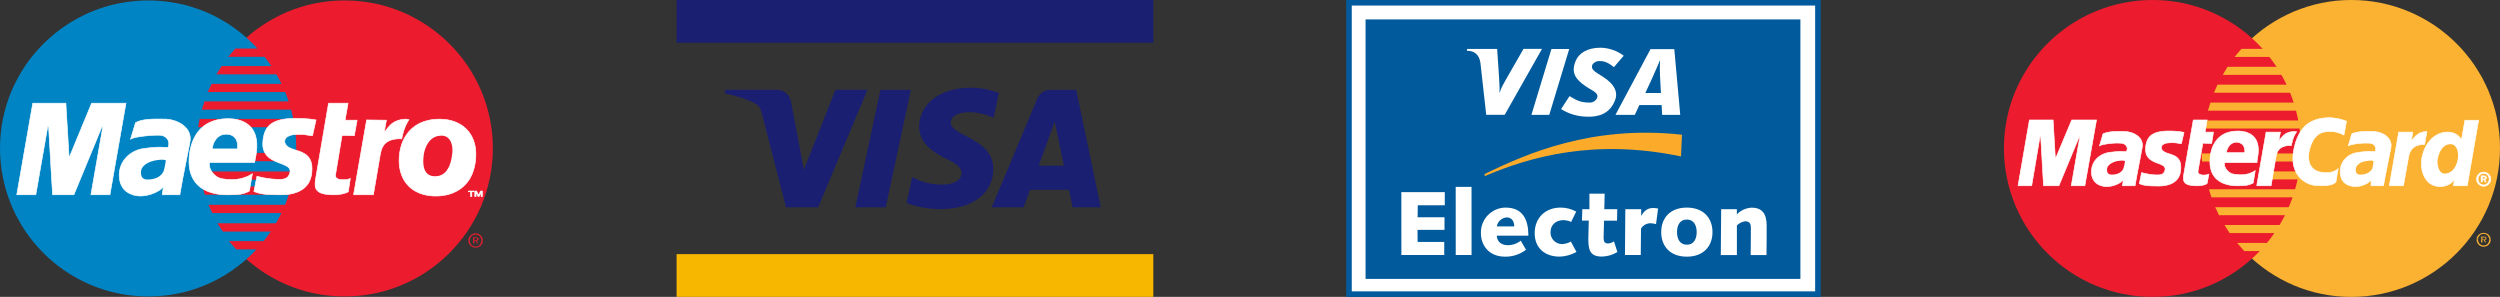 <?xml version="1.0" encoding="utf-8"?>
<!-- Generator: Adobe Illustrator 19.2.1, SVG Export Plug-In . SVG Version: 6.00 Build 0)  -->
<svg version="1.1" id="Layer_1" xmlns="http://www.w3.org/2000/svg" xmlns:xlink="http://www.w3.org/1999/xlink" x="0px" y="0px"
	 viewBox="0 0 842.05 100" enable-background="new 0 0 842.05 100" xml:space="preserve">
<rect x="0" y="0" width="842.05" height="100" fill="#333333" stroke="none"/>
<g>
	<polygon fill="#EC1C2E" points="116.07,99.85 118.64,99.79 121.17,99.59 123.66,99.28 126.12,98.84 128.55,98.29 130.92,97.61 
		133.24,96.82 135.51,95.92 137.72,94.92 139.87,93.82 141.96,92.63 143.98,91.32 145.95,89.92 147.83,88.45 149.65,86.88 
		151.38,85.22 153.02,83.49 154.6,81.67 156.09,79.79 157.48,77.84 158.78,75.8 159.97,73.71 161.08,71.56 162.09,69.35 
		162.97,67.07 163.76,64.76 164.42,62.39 164.98,59.98 165.43,57.5 165.74,55.01 165.94,52.47 166,49.91 165.94,47.34 165.74,44.82 
		165.43,42.35 164.98,39.89 164.42,37.5 163.76,35.14 162.97,32.83 162.09,30.57 161.08,28.38 159.97,26.23 158.78,24.15 
		157.48,22.11 156.09,20.16 154.6,18.28 153.02,16.48 151.38,14.75 149.65,13.11 147.83,11.53 145.95,10.06 143.98,8.67 
		141.96,7.37 139.87,6.18 137.72,5.06 135.51,4.06 133.24,3.18 130.92,2.39 128.55,1.71 126.12,1.16 123.66,0.72 121.17,0.41 
		118.64,0.21 116.07,0.15 113.49,0.21 110.95,0.41 108.46,0.72 106,1.16 103.57,1.71 101.22,2.39 98.89,3.18 96.63,4.06 94.42,5.06 
		92.28,6.18 90.19,7.37 88.16,8.67 86.22,10.06 84.33,11.53 82.52,13.11 80.8,14.75 79.15,16.48 77.57,18.28 76.1,20.16 
		74.71,22.11 73.41,24.15 72.22,26.23 71.12,28.38 70.14,30.57 69.23,32.83 68.45,35.14 67.8,37.5 67.24,39.89 66.79,42.35 
		66.48,44.82 66.29,47.34 66.22,49.91 66.29,52.47 66.48,55.01 66.79,57.5 67.24,59.98 67.8,62.39 68.45,64.76 69.23,67.07 
		70.14,69.35 71.12,71.56 72.22,73.71 73.41,75.8 74.71,77.84 76.1,79.79 77.57,81.67 79.15,83.49 80.8,85.22 82.52,86.88 
		84.33,88.45 86.22,89.92 88.16,91.32 90.19,92.63 92.28,93.82 94.42,94.92 96.63,95.92 98.89,96.82 101.22,97.61 103.57,98.29 
		106,98.84 108.46,99.28 110.95,99.59 113.49,99.79 	"/>
	<polygon fill="#0084C4" points="49.93,99.85 52.51,99.79 55.05,99.59 57.54,99.28 60,98.84 62.43,98.29 64.78,97.61 67.11,96.82 
		69.37,95.92 71.58,94.92 73.72,93.82 75.81,92.63 77.84,91.32 79.78,89.92 81.67,88.45 83.48,86.88 85.21,85.22 86.85,83.49 
		88.43,81.67 89.9,79.79 91.29,77.84 92.59,75.8 93.78,73.71 94.88,71.56 95.88,69.35 96.76,67.07 97.55,64.76 98.2,62.39 
		98.76,59.98 99.21,57.5 99.52,55.01 99.71,52.47 99.78,49.91 99.71,47.34 99.52,44.82 99.21,42.35 98.76,39.89 98.2,37.5 
		97.55,35.14 96.76,32.83 95.88,30.57 94.88,28.38 93.78,26.23 92.59,24.15 91.29,22.11 89.9,20.16 88.43,18.28 86.85,16.48 
		85.21,14.75 83.48,13.11 81.67,11.53 79.78,10.06 77.84,8.67 75.81,7.37 73.72,6.18 71.58,5.06 69.37,4.06 67.11,3.18 64.78,2.39 
		62.43,1.71 60,1.16 57.54,0.72 55.05,0.41 52.51,0.21 49.93,0.15 47.36,0.21 44.83,0.41 42.34,0.72 39.88,1.16 37.45,1.71 
		35.08,2.39 32.76,3.18 30.49,4.06 28.28,5.06 26.13,6.18 24.04,7.37 22.02,8.67 20.05,10.06 18.17,11.53 16.35,13.11 14.63,14.75 
		12.98,16.48 11.4,18.28 9.91,20.16 8.52,22.11 7.22,24.15 6.03,26.23 4.92,28.38 3.91,30.57 3.03,32.83 2.24,35.14 1.58,37.5 
		1.02,39.89 0.57,42.35 0.26,44.82 0.06,47.34 0,49.91 0.06,52.47 0.26,55.01 0.57,57.5 1.02,59.98 1.58,62.39 2.24,64.76 
		3.03,67.07 3.91,69.35 4.92,71.56 6.03,73.71 7.22,75.8 8.52,77.84 9.91,79.79 11.4,81.67 12.98,83.49 14.63,85.22 16.35,86.88 
		18.17,88.45 20.05,89.92 22.02,91.32 24.04,92.63 26.13,93.82 28.28,94.92 30.49,95.92 32.76,96.82 35.08,97.61 37.45,98.29 
		39.88,98.84 42.34,99.28 44.83,99.59 47.36,99.79 	"/>
	<polygon fill="#EC1C2E" points="76.86,19.13 102.13,19.13 102.13,16.34 79.3,16.34 	"/>
	<polygon fill="#EC1C2E" points="72.89,25.03 102.13,25.03 102.13,22.26 74.66,22.26 	"/>
	<polygon fill="#EC1C2E" points="69.93,31.02 102.13,31.02 102.13,28.24 71.29,28.24 	"/>
	<polygon fill="#EC1C2E" points="67.99,36.93 102.13,36.93 102.13,34.16 68.85,34.16 	"/>
	<polygon fill="#EC1C2E" points="66.73,42.84 102.13,42.84 102.13,40.05 67.24,40.05 	"/>
	<polygon fill="#EC1C2E" points="66.47,54.3 102.13,54.3 102.13,51.5 66.22,51.5 	"/>
	<polygon fill="#EC1C2E" points="67.32,60.53 102.13,60.53 102.13,57.75 66.82,57.75 	"/>
	<polygon fill="#EC1C2E" points="69,65.59 102.13,65.59 102.13,62.81 68.15,62.81 	"/>
	<polygon fill="#EC1C2E" points="71.54,71.76 102.13,71.76 102.13,68.98 70.19,68.98 	"/>
	<polygon fill="#EC1C2E" points="75.08,78 102.13,78 102.13,75.21 73.22,75.21 	"/>
	<polygon fill="#EC1C2E" points="79.55,84 101.89,84 101.89,81.21 77.1,81.21 	"/>
	<g>
		<g>
			<polygon fill="#EC1C2E" points="157.79,80.52 157.94,80.08 158.19,79.67 158.5,79.31 158.85,79.02 159.27,78.79 159.71,78.63 
				160.18,78.59 160.68,78.63 161.13,78.79 161.54,79.02 161.9,79.31 162.2,79.67 162.43,80.08 162.58,80.52 162.07,80.52 
				161.97,80.21 161.79,79.87 161.56,79.57 161.28,79.34 160.96,79.16 160.57,79.05 160.18,79.02 159.79,79.05 159.41,79.16 
				159.09,79.34 158.79,79.57 158.56,79.87 158.38,80.21 158.28,80.52 			"/>
			<polygon fill="#EC1C2E" points="159.33,80.52 159.33,79.93 160.26,79.93 160.48,79.95 160.66,79.96 160.82,80.01 160.96,80.08 
				161.05,80.16 161.13,80.26 161.19,80.38 161.2,80.52 160.77,80.52 160.77,80.52 160.76,80.44 160.73,80.38 160.68,80.31 
				160.6,80.26 160.53,80.23 160.45,80.21 160.37,80.19 160.26,80.19 159.75,80.19 159.75,80.52 			"/>
			<polygon fill="#EC1C2E" points="157.76,80.95 157.79,80.54 157.79,80.52 158.28,80.52 158.27,80.61 158.23,80.95 			"/>
			<polygon fill="#EC1C2E" points="159.33,80.95 159.33,80.52 159.75,80.52 159.75,80.87 160.18,80.87 160.34,80.87 160.46,80.87 
				160.56,80.86 160.65,80.81 160.69,80.78 160.74,80.72 160.77,80.64 160.77,80.52 161.2,80.52 161.2,80.52 161.19,80.67 
				161.15,80.8 161.1,80.9 161.05,80.95 			"/>
			<polygon fill="#EC1C2E" points="162.12,80.95 162.09,80.61 162.07,80.52 162.58,80.52 162.58,80.54 162.63,80.95 			"/>
			<polygon fill="#EC1C2E" points="157.76,80.95 157.74,81.03 157.79,81.52 157.94,81.99 158.19,82.37 158.5,82.73 158.85,83.01 
				159.27,83.23 159.71,83.36 160.18,83.41 160.68,83.36 161.13,83.23 161.54,83.01 161.9,82.73 162.2,82.37 162.43,81.99 
				162.58,81.52 162.63,81.03 162.63,80.95 162.12,80.95 162.12,81.03 162.09,81.46 161.97,81.85 161.79,82.19 161.56,82.48 
				161.28,82.73 160.96,82.92 160.57,83.03 160.18,83.07 159.79,83.03 159.41,82.92 159.09,82.73 158.79,82.48 158.56,82.19 
				158.38,81.85 158.27,81.46 158.23,81.03 158.23,80.95 			"/>
			<polygon fill="#EC1C2E" points="159.33,80.95 159.33,81.97 159.75,81.97 159.75,81.13 160.18,81.13 160.69,81.97 161.11,81.97 
				160.51,81.13 160.66,81.11 160.8,81.09 160.92,81.05 161.02,80.98 161.05,80.95 			"/>
		</g>
	</g>
	<polygon fill="#FFFFFF" points="105.26,45.7 104.93,45.69 104.61,45.66 104.31,45.61 104.02,45.58 103.73,45.53 103.43,45.48 
		103.12,45.42 102.8,45.38 102.44,45.35 102.09,45.31 101.68,45.28 101.24,45.27 100.74,45.27 100.2,45.28 99.6,45.31 98.95,45.36 
		98.47,45.42 98.02,45.53 97.62,45.66 97.26,45.81 96.92,45.98 96.63,46.18 96.38,46.41 96.19,46.64 96.04,46.91 95.95,47.18 
		95.9,47.46 95.9,47.76 95.96,48.07 96.07,48.38 96.26,48.69 96.49,49 96.95,49.43 97.51,49.77 98.17,50.06 98.87,50.31 
		99.61,50.56 100.38,50.8 101.17,51.08 101.92,51.41 102.63,51.81 103.3,52.28 103.88,52.88 104.38,53.6 104.76,54.49 105.01,55.54 
		105.09,56.79 105.01,58.26 104.82,59.36 104.53,60.33 104.15,61.23 103.68,62.01 103.12,62.7 102.52,63.29 101.84,63.8 
		101.13,64.23 100.37,64.6 99.58,64.89 98.78,65.14 97.97,65.32 97.17,65.45 96.38,65.53 95.64,65.58 94.89,65.59 93.88,65.59 
		92.96,65.58 92.13,65.56 91.35,65.55 90.65,65.51 90.02,65.48 89.44,65.44 88.91,65.37 88.43,65.3 87.96,65.22 87.53,65.14 
		87.11,65.02 86.71,64.91 86.33,64.79 85.94,64.65 85.52,64.5 86.54,59.36 86.77,59.4 87.05,59.48 87.39,59.57 87.77,59.67 
		88.21,59.75 88.71,59.87 89.22,59.96 89.79,60.06 90.38,60.14 91,60.22 91.63,60.29 92.31,60.35 92.98,60.39 93.67,60.41 
		94.35,60.41 95.06,60.38 95.71,60.26 96.26,60.07 96.66,59.81 97,59.52 97.23,59.17 97.42,58.82 97.57,58.46 97.66,58.09 
		97.71,57.72 97.69,57.39 97.62,57.08 97.48,56.82 97.31,56.56 97.07,56.33 96.8,56.11 96.49,55.91 96.13,55.74 95.76,55.55 
		95.36,55.37 94.93,55.21 94.51,55.04 94.04,54.87 93.58,54.69 93.11,54.49 92.65,54.3 92.19,54.08 91.74,53.84 91.29,53.57 
		90.86,53.29 90.47,52.98 90.1,52.62 89.75,52.24 89.44,51.82 89.16,51.36 88.93,50.85 88.74,50.31 88.6,49.71 88.52,49.05 
		88.51,48.33 88.55,47.56 88.6,47.08 88.66,46.63 88.74,46.18 88.83,45.76 88.93,45.35 89.05,44.94 89.19,44.56 89.34,44.18 
		89.52,43.84 89.7,43.49 89.91,43.18 90.15,42.87 90.39,42.58 90.65,42.3 90.93,42.04 91.24,41.79 91.57,41.57 91.91,41.35 
		92.29,41.15 92.68,40.95 93.09,40.8 93.53,40.63 94,40.5 94.49,40.36 95.01,40.25 95.55,40.15 96.1,40.07 96.69,40.01 97.32,39.96 
		97.97,39.93 98.65,39.89 99.35,39.89 100.22,39.89 101,39.91 101.71,39.93 102.37,39.96 102.94,39.99 103.46,40.02 103.94,40.07 
		104.35,40.1 104.73,40.15 105.06,40.21 105.37,40.24 105.63,40.29 105.86,40.32 106.06,40.35 106.26,40.38 106.45,40.4 	"/>
	<g>
		<g>
			<polyline fill="none" stroke="#FFFFFF" stroke-width="0.215" points="105.26,45.7 105.26,45.7 104.93,45.69 104.61,45.66 
				104.31,45.61 104.02,45.58 103.73,45.53 103.43,45.48 103.12,45.42 102.8,45.38 102.44,45.35 102.09,45.31 101.68,45.28 
				101.24,45.27 100.74,45.27 100.2,45.28 99.6,45.31 98.95,45.36 98.95,45.36 98.47,45.42 98.02,45.53 97.62,45.66 97.26,45.81 
				96.92,45.98 96.63,46.18 96.38,46.41 96.19,46.64 96.04,46.91 95.95,47.18 95.9,47.46 95.9,47.76 95.96,48.07 96.07,48.38 
				96.26,48.69 96.49,49 96.49,49 96.95,49.43 97.51,49.77 98.17,50.06 98.87,50.31 99.61,50.56 100.38,50.8 101.17,51.08 
				101.92,51.41 102.63,51.81 103.3,52.28 103.88,52.88 104.38,53.6 104.76,54.49 105.01,55.54 105.09,56.79 105.01,58.26 
				105.01,58.26 104.82,59.36 104.53,60.33 104.15,61.23 103.68,62.01 103.12,62.7 102.52,63.29 101.84,63.8 101.13,64.23 
				100.37,64.6 99.58,64.89 98.78,65.14 97.97,65.32 97.17,65.45 96.38,65.53 95.64,65.58 94.89,65.59 94.89,65.59 93.88,65.59 
				92.96,65.58 92.13,65.56 91.35,65.55 90.65,65.51 90.02,65.48 89.44,65.44 88.91,65.37 88.43,65.3 87.96,65.22 87.53,65.14 
				87.11,65.02 86.71,64.91 86.33,64.79 85.94,64.65 85.52,64.5 86.54,59.36 86.54,59.36 86.77,59.4 87.05,59.48 87.39,59.57 
				87.77,59.67 88.21,59.75 88.71,59.87 89.22,59.96 89.79,60.06 90.38,60.14 91,60.22 91.63,60.29 92.31,60.35 92.98,60.39 
				93.67,60.41 94.35,60.41 95.06,60.38 95.06,60.38 95.71,60.26 96.26,60.07 96.66,59.81 97,59.52 97.23,59.17 97.42,58.82 
				97.57,58.46 97.66,58.09 97.66,58.09 97.71,57.72 97.69,57.39 97.62,57.08 97.48,56.82 97.31,56.56 97.07,56.33 96.8,56.11 
				96.49,55.91 96.13,55.74 95.76,55.55 95.36,55.37 94.93,55.21 94.51,55.04 94.04,54.87 93.58,54.69 93.11,54.49 92.65,54.3 
				92.19,54.08 91.74,53.84 91.29,53.57 90.86,53.29 90.47,52.98 90.1,52.62 89.75,52.24 89.44,51.82 89.16,51.36 88.93,50.85 
				88.74,50.31 88.6,49.71 88.52,49.05 88.51,48.33 88.55,47.56 88.55,47.56 88.6,47.08 88.66,46.63 88.74,46.18 88.83,45.76 
				88.93,45.35 89.05,44.94 89.19,44.56 89.34,44.18 89.52,43.84 89.7,43.49 89.91,43.18 90.15,42.87 90.39,42.58 90.65,42.3 
				90.93,42.04 91.24,41.79 91.57,41.57 91.91,41.35 92.29,41.15 92.68,40.95 93.09,40.8 93.53,40.63 94,40.5 94.49,40.36 
				95.01,40.25 95.55,40.15 96.1,40.07 96.69,40.01 97.32,39.96 97.97,39.93 98.65,39.89 99.35,39.89 99.35,39.89 100.22,39.89 
				101,39.91 101.71,39.93 102.37,39.96 102.94,39.99 103.46,40.02 103.94,40.07 104.35,40.1 104.73,40.15 105.06,40.21 
				105.37,40.24 105.63,40.29 105.86,40.32 106.06,40.35 106.26,40.38 106.45,40.4 105.26,45.7 			"/>
		</g>
	</g>
	<polygon fill="#FFFFFF" points="110.66,34.75 117.24,34.75 116.23,40.49 120.28,40.49 119.35,45.7 115.21,45.62 113.04,58.68 
		112.99,58.96 112.99,59.2 113.04,59.42 113.1,59.62 113.19,59.78 113.31,59.95 113.46,60.07 113.62,60.18 113.81,60.27 
		114.01,60.35 114.24,60.42 114.48,60.46 114.74,60.5 115,60.52 115.28,60.53 115.56,60.53 116.08,60.53 116.54,60.5 116.97,60.44 
		117.32,60.35 117.6,60.27 117.82,60.19 117.94,60.13 117.99,60.11 117.32,64.58 117.16,64.68 116.98,64.76 116.8,64.85 
		116.61,64.93 116.44,64.99 116.24,65.05 116.04,65.13 115.82,65.19 115.59,65.25 115.34,65.3 115.06,65.36 114.77,65.4 
		114.46,65.45 114.13,65.5 113.75,65.55 113.36,65.59 111.59,65.59 110.66,65.53 109.82,65.44 109.08,65.3 108.44,65.13 
		107.9,64.93 107.44,64.68 107.07,64.4 106.76,64.09 106.51,63.75 106.33,63.37 106.22,62.96 106.15,62.5 106.14,62.02 
		106.15,61.51 106.2,60.96 106.28,60.38 	"/>
	<g>
		<g>
			<polyline fill="none" stroke="#FFFFFF" stroke-width="0.215" points="110.66,34.75 117.24,34.75 116.23,40.49 120.28,40.49 
				119.35,45.7 115.21,45.62 113.04,58.68 113.04,58.68 112.99,58.96 112.99,59.2 113.04,59.42 113.1,59.62 113.19,59.78 
				113.31,59.95 113.46,60.07 113.62,60.18 113.81,60.27 114.01,60.35 114.24,60.42 114.48,60.46 114.74,60.5 115,60.52 
				115.28,60.53 115.56,60.53 115.56,60.53 116.08,60.53 116.54,60.5 116.97,60.44 117.32,60.35 117.6,60.27 117.82,60.19 
				117.94,60.13 117.99,60.11 117.32,64.58 117.32,64.58 117.16,64.68 116.98,64.76 116.8,64.85 116.61,64.93 116.44,64.99 
				116.24,65.05 116.04,65.13 115.82,65.19 115.59,65.25 115.34,65.3 115.06,65.36 114.77,65.4 114.46,65.45 114.13,65.5 
				113.75,65.55 113.36,65.59 111.59,65.59 111.59,65.59 110.66,65.53 109.82,65.44 109.08,65.3 108.44,65.13 107.9,64.93 
				107.44,64.68 107.07,64.4 106.76,64.09 106.51,63.75 106.33,63.37 106.22,62.96 106.15,62.5 106.14,62.02 106.15,61.51 
				106.2,60.96 106.28,60.38 110.66,34.75 			"/>
		</g>
	</g>
	<polygon fill="#FFFFFF" points="70.61,54.64 70.53,55.04 70.52,55.46 70.55,55.9 70.64,56.33 70.78,56.76 70.98,57.21 71.2,57.64 
		71.48,58.04 71.79,58.43 72.16,58.82 72.53,59.14 72.94,59.45 73.38,59.71 73.84,59.93 74.34,60.09 74.82,60.21 75.42,60.29 
		76.01,60.38 76.61,60.44 77.22,60.47 77.84,60.49 78.45,60.49 79.09,60.46 79.71,60.41 80.34,60.3 81,60.19 81.65,60.02 
		82.32,59.81 82.97,59.57 83.65,59.28 84.33,58.91 85.01,58.52 84,64.34 83.62,64.54 83.25,64.71 82.91,64.86 82.54,64.99 
		82.18,65.13 81.82,65.22 81.44,65.3 81.03,65.39 80.6,65.44 80.15,65.48 79.64,65.53 79.1,65.55 78.51,65.58 77.85,65.58 
		77.14,65.59 76.35,65.59 75.78,65.59 75.19,65.56 74.61,65.53 74.03,65.47 73.41,65.39 72.82,65.28 72.23,65.16 71.65,65.02 
		71.07,64.85 70.5,64.66 69.94,64.45 69.39,64.2 68.85,63.92 68.32,63.63 67.83,63.3 67.33,62.95 66.88,62.55 66.43,62.13 
		66.01,61.66 65.63,61.17 65.27,60.63 64.95,60.07 64.65,59.47 64.39,58.83 64.16,58.14 63.98,57.42 63.83,56.67 63.73,55.85 
		63.67,55 63.67,54.11 63.7,53.16 63.79,52.18 63.83,51.84 63.88,51.44 63.94,51.05 64.02,50.62 64.11,50.18 64.22,49.72 
		64.36,49.24 64.49,48.75 64.65,48.25 64.83,47.76 65.04,47.25 65.27,46.74 65.54,46.23 65.81,45.73 66.12,45.22 66.45,44.73 
		66.83,44.25 67.22,43.77 67.64,43.32 68.12,42.89 68.61,42.47 69.16,42.07 69.73,41.71 70.35,41.37 71.01,41.07 71.71,40.8 
		72.45,40.55 73.24,40.35 74.07,40.19 74.96,40.07 75.87,40.01 76.86,39.98 77.31,39.98 77.77,40.01 78.25,40.04 78.73,40.09 
		79.2,40.15 79.69,40.25 80.17,40.36 80.64,40.5 81.11,40.64 81.59,40.83 82.05,41.03 82.49,41.25 82.92,41.51 83.34,41.79 
		83.74,42.12 84.13,42.47 84.49,42.84 84.84,43.25 85.15,43.71 85.43,44.18 85.69,44.71 85.92,45.27 86.11,45.87 86.26,46.51 
		86.39,47.2 86.48,47.91 86.51,48.69 86.51,49.51 86.45,50.37 86.37,51.3 86.23,52.26 86.03,53.28 85.77,54.72 68.74,54.72 
		69.76,50.17 79.97,50.17 80.02,49.54 80.02,48.97 79.98,48.42 79.89,47.94 79.75,47.49 79.6,47.08 79.38,46.72 79.13,46.4 
		78.85,46.1 78.54,45.85 78.22,45.66 77.87,45.5 77.49,45.36 77.1,45.27 76.69,45.22 76.27,45.2 75.81,45.2 75.38,45.27 
		74.96,45.35 74.57,45.48 74.18,45.66 73.83,45.87 73.48,46.12 73.16,46.4 72.87,46.72 72.61,47.06 72.37,47.45 72.14,47.85 
		71.94,48.28 71.77,48.73 71.65,49.23 71.54,49.74 	"/>
	<g>
		<g>
			<polyline fill="none" stroke="#FFFFFF" stroke-width="0.215" points="70.61,54.64 70.61,54.64 70.53,55.04 70.52,55.46 
				70.55,55.9 70.64,56.33 70.78,56.76 70.98,57.21 71.2,57.64 71.48,58.04 71.79,58.43 72.16,58.82 72.53,59.14 72.94,59.45 
				73.38,59.71 73.84,59.93 74.34,60.09 74.82,60.21 74.82,60.21 75.42,60.29 76.01,60.38 76.61,60.44 77.22,60.47 77.84,60.49 
				78.45,60.49 79.09,60.46 79.71,60.41 80.34,60.3 81,60.19 81.65,60.02 82.32,59.81 82.97,59.57 83.65,59.28 84.33,58.91 
				85.01,58.52 84,64.34 84,64.34 83.62,64.54 83.25,64.71 82.91,64.86 82.54,64.99 82.18,65.13 81.82,65.22 81.44,65.3 
				81.03,65.39 80.6,65.44 80.15,65.48 79.64,65.53 79.1,65.55 78.51,65.58 77.85,65.58 77.14,65.59 76.35,65.59 76.35,65.59 
				75.78,65.59 75.19,65.56 74.61,65.53 74.03,65.47 73.41,65.39 72.82,65.28 72.23,65.16 71.65,65.02 71.07,64.85 70.5,64.66 
				69.94,64.45 69.39,64.2 68.85,63.92 68.32,63.63 67.83,63.3 67.33,62.95 66.88,62.55 66.43,62.13 66.01,61.66 65.63,61.17 
				65.27,60.63 64.95,60.07 64.65,59.47 64.39,58.83 64.16,58.14 63.98,57.42 63.83,56.67 63.73,55.85 63.67,55 63.67,54.11 
				63.7,53.16 63.79,52.18 63.79,52.18 63.83,51.84 63.88,51.44 63.94,51.05 64.02,50.62 64.11,50.18 64.22,49.72 64.36,49.24 
				64.49,48.75 64.65,48.25 64.83,47.76 65.04,47.25 65.27,46.74 65.54,46.23 65.81,45.73 66.12,45.22 66.45,44.73 66.83,44.25 
				67.22,43.77 67.64,43.32 68.12,42.89 68.61,42.47 69.16,42.07 69.73,41.71 70.35,41.37 71.01,41.07 71.71,40.8 72.45,40.55 
				73.24,40.35 74.07,40.19 74.96,40.07 75.87,40.01 76.86,39.98 76.86,39.98 77.31,39.98 77.77,40.01 78.25,40.04 78.73,40.09 
				79.2,40.15 79.69,40.25 80.17,40.36 80.64,40.5 81.11,40.64 81.59,40.83 82.05,41.03 82.49,41.25 82.92,41.51 83.34,41.79 
				83.74,42.12 84.13,42.47 84.49,42.84 84.84,43.25 85.15,43.71 85.43,44.18 85.69,44.71 85.92,45.27 86.11,45.87 86.26,46.51 
				86.39,47.2 86.48,47.91 86.51,48.69 86.51,49.51 86.45,50.37 86.37,51.3 86.23,52.26 86.03,53.28 85.77,54.72 68.74,54.72 
				69.76,50.17 79.97,50.17 79.97,50.17 80.02,49.54 80.02,48.97 79.98,48.42 79.89,47.94 79.75,47.49 79.6,47.08 79.38,46.72 
				79.13,46.4 78.85,46.1 78.54,45.85 78.22,45.66 77.87,45.5 77.49,45.36 77.1,45.27 76.69,45.22 76.27,45.2 76.27,45.2 
				75.81,45.2 75.38,45.27 74.96,45.35 74.57,45.48 74.18,45.66 73.83,45.87 73.48,46.12 73.16,46.4 72.87,46.72 72.61,47.06 
				72.37,47.45 72.14,47.85 71.94,48.28 71.77,48.73 71.65,49.23 71.54,49.74 70.61,54.64 			"/>
		</g>
	</g>
	<polygon fill="#FFFFFF" points="61.5,60.38 60.57,65.59 54.66,65.59 54.72,65.11 54.79,64.62 54.85,64.17 54.91,63.77 54.99,63.41 
		55.03,63.12 55.1,62.93 55.16,62.81 54.85,63.18 54.46,63.53 54.01,63.88 53.51,64.2 52.96,64.51 52.38,64.82 51.76,65.07 
		51.12,65.32 50.44,65.53 49.76,65.71 49.07,65.84 48.38,65.95 47.69,65.99 47.02,66.01 46.37,65.96 45.72,65.86 44.89,65.67 
		44.16,65.4 43.48,65.09 42.89,64.74 42.37,64.37 41.93,63.94 41.53,63.5 41.21,63.01 40.93,62.51 40.7,62.01 40.51,61.49 
		40.37,60.95 40.28,60.42 40.2,59.88 40.17,59.36 40.15,58.85 40.22,57.93 40.37,57.07 40.59,56.22 40.9,55.44 41.27,54.7 
		41.7,54.02 42.21,53.37 42.74,52.77 43.35,52.23 43.99,51.75 44.67,51.31 45.4,50.93 46.15,50.6 46.93,50.34 47.7,50.15 48.51,50 
		48.54,50 48.66,49.98 48.84,49.97 49.08,49.94 49.36,49.91 49.7,49.87 50.05,49.82 50.44,49.78 50.84,49.75 51.23,49.71 
		51.64,49.67 52.03,49.64 52.39,49.61 52.74,49.6 53.05,49.57 53.32,49.57 53.59,49.57 53.87,49.57 54.15,49.57 54.45,49.6 
		54.72,49.6 54.99,49.61 55.25,49.61 55.51,49.61 55.73,49.63 55.95,49.63 56.13,49.64 56.29,49.64 56.43,49.66 56.52,49.66 
		56.59,49.66 56.61,49.66 56.66,49.49 56.77,49.1 56.85,48.64 56.85,48.23 56.81,47.94 56.77,47.66 56.69,47.4 56.57,47.15 
		56.44,46.92 56.27,46.71 56.12,46.51 55.92,46.32 55.7,46.15 55.5,46.02 55.25,45.89 55,45.78 54.74,45.69 54.46,45.62 
		54.18,45.58 53.9,45.54 53.23,45.53 52.53,45.54 51.79,45.56 51.03,45.61 50.28,45.66 49.53,45.73 48.77,45.81 48.04,45.89 
		47.33,46.01 46.66,46.1 46.05,46.21 45.48,46.35 44.98,46.47 44.55,46.61 44.21,46.74 43.96,46.89 45.65,41.32 46.14,41.09 
		46.66,40.87 47.19,40.69 47.75,40.55 48.32,40.43 48.91,40.33 49.53,40.25 50.16,40.19 50.83,40.15 51.49,40.12 52.19,40.1 
		52.9,40.1 53.66,40.1 54.41,40.1 55.19,40.12 56.01,40.13 56.69,40.21 57.39,40.3 58.13,40.49 58.87,40.69 59.6,40.97 60.34,41.32 
		61.03,41.71 61.69,42.17 62.29,42.7 62.83,43.27 63.29,43.91 63.65,44.6 63.91,45.38 64.07,46.21 64.08,47.11 63.94,48.07 	"/>
	<g>
		<g>
			<polyline fill="none" stroke="#FFFFFF" stroke-width="0.215" points="61.5,60.38 60.57,65.59 54.66,65.59 54.66,65.59 
				54.72,65.11 54.79,64.62 54.85,64.17 54.91,63.77 54.99,63.41 55.03,63.12 55.1,62.93 55.16,62.81 55.16,62.81 54.85,63.18 
				54.46,63.53 54.01,63.88 53.51,64.2 52.96,64.51 52.38,64.82 51.76,65.07 51.12,65.32 50.44,65.53 49.76,65.71 49.07,65.84 
				48.38,65.95 47.69,65.99 47.02,66.01 46.37,65.96 45.72,65.86 45.72,65.86 44.89,65.67 44.16,65.4 43.48,65.09 42.89,64.74 
				42.37,64.37 41.93,63.94 41.53,63.5 41.21,63.01 40.93,62.51 40.7,62.01 40.51,61.49 40.37,60.95 40.28,60.42 40.2,59.88 
				40.17,59.36 40.15,58.85 40.15,58.85 40.22,57.93 40.37,57.07 40.59,56.22 40.9,55.44 41.27,54.7 41.7,54.02 42.21,53.37 
				42.74,52.77 43.35,52.23 43.99,51.75 44.67,51.31 45.4,50.93 46.15,50.6 46.93,50.34 47.7,50.15 48.51,50 48.51,50 48.54,50 
				48.66,49.98 48.84,49.97 49.08,49.94 49.36,49.91 49.7,49.87 50.05,49.82 50.44,49.78 50.84,49.75 51.23,49.71 51.64,49.67 
				52.03,49.64 52.39,49.61 52.74,49.6 53.05,49.57 53.32,49.57 53.32,49.57 53.59,49.57 53.87,49.57 54.15,49.57 54.45,49.6 
				54.72,49.6 54.99,49.61 55.25,49.61 55.51,49.61 55.73,49.63 55.95,49.63 56.13,49.64 56.29,49.64 56.43,49.66 56.52,49.66 
				56.59,49.66 56.61,49.66 56.61,49.66 56.66,49.49 56.77,49.1 56.85,48.64 56.85,48.23 56.85,48.23 56.81,47.94 56.77,47.66 
				56.69,47.4 56.57,47.15 56.44,46.92 56.27,46.71 56.12,46.51 55.92,46.32 55.7,46.15 55.5,46.02 55.25,45.89 55,45.78 
				54.74,45.69 54.46,45.62 54.18,45.58 53.9,45.54 53.9,45.54 53.23,45.53 52.53,45.54 51.79,45.56 51.03,45.61 50.28,45.66 
				49.53,45.73 48.77,45.81 48.04,45.89 47.33,46.01 46.66,46.1 46.05,46.21 45.48,46.35 44.98,46.47 44.55,46.61 44.21,46.74 
				43.96,46.89 45.65,41.32 45.65,41.32 46.14,41.09 46.66,40.87 47.19,40.69 47.75,40.55 48.32,40.43 48.91,40.33 49.53,40.25 
				50.16,40.19 50.83,40.15 51.49,40.12 52.19,40.1 52.9,40.1 53.66,40.1 54.41,40.1 55.19,40.12 56.01,40.13 56.01,40.13 
				56.69,40.21 57.39,40.3 58.13,40.49 58.87,40.69 59.6,40.97 60.34,41.32 61.03,41.71 61.69,42.17 62.29,42.7 62.83,43.27 
				63.29,43.91 63.65,44.6 63.91,45.38 64.07,46.21 64.08,47.11 63.94,48.07 61.5,60.38 			"/>
		</g>
	</g>
	<polygon fill="#0084C4" points="55.85,54.21 55.84,54.08 55.73,53.98 55.57,53.9 55.36,53.85 55.08,53.82 54.79,53.8 54.45,53.8 
		54.08,53.8 53.7,53.84 53.32,53.88 52.93,53.93 52.56,53.99 52.2,54.07 51.85,54.13 51.56,54.21 51.29,54.3 51.15,54.33 
		50.95,54.39 50.7,54.47 50.44,54.59 50.16,54.7 49.85,54.85 49.54,55.03 49.23,55.21 48.92,55.44 48.63,55.69 48.35,55.94 
		48.1,56.25 47.87,56.56 47.7,56.9 47.58,57.27 47.5,57.67 47.47,58.47 47.58,59.09 47.78,59.59 48.07,59.95 48.43,60.19 
		48.8,60.35 49.22,60.44 49.61,60.46 50.33,60.44 50.97,60.38 51.57,60.26 52.11,60.11 52.61,59.95 53.05,59.75 53.44,59.52 
		53.78,59.28 54.1,59.03 54.37,58.75 54.59,58.49 54.79,58.21 54.95,57.93 55.08,57.67 55.18,57.41 55.26,57.16 55.34,56.8 
		55.42,56.42 55.51,56.03 55.59,55.62 55.65,55.23 55.72,54.87 55.79,54.52 	"/>
	<polygon fill="#FFFFFF" points="12.06,65.59 5.65,65.59 11.04,34.75 22.18,34.75 23.28,53.11 30.87,34.75 42.43,34.75 37.03,65.59 
		30.62,65.59 34.66,42.5 34.42,42.5 24.89,65.59 17.71,65.59 17.65,64.63 17.5,62.06 17.28,58.42 17.04,54.24 16.8,50.03 
		16.58,46.32 16.43,43.63 16.37,42.5 16.35,42.5 16.29,42.5 16.22,42.5 16.13,42.5 16.07,42.5 16.04,42.5 16.04,42.5 16.1,42.5 	"/>
	<g>
		<g>
			<polyline fill="none" stroke="#FFFFFF" stroke-width="0.215" points="12.06,65.59 5.65,65.59 11.04,34.75 22.18,34.75 
				23.28,53.11 30.87,34.75 42.43,34.75 37.03,65.59 30.62,65.59 34.66,42.5 34.42,42.5 24.89,65.59 17.71,65.59 17.71,65.59 
				17.65,64.63 17.5,62.06 17.28,58.42 17.04,54.24 16.8,50.03 16.58,46.32 16.43,43.63 16.37,42.5 16.37,42.5 16.35,42.5 
				16.29,42.5 16.22,42.5 16.13,42.5 16.07,42.5 16.04,42.5 16.04,42.5 16.1,42.5 12.06,65.59 			"/>
		</g>
	</g>
	<polygon fill="#FFFFFF" points="119.09,65.59 125.77,65.59 125.77,65.59 128.04,52.28 128.14,51.75 128.26,51.24 128.38,50.74 
		128.55,50.26 128.72,49.78 128.96,49.35 129.23,48.92 129.54,48.51 129.93,48.15 130.35,47.82 130.86,47.53 131.41,47.26 
		132.07,47.05 132.81,46.89 133.63,46.78 134.54,46.72 134.63,46.72 134.72,46.74 134.85,46.75 134.99,46.75 135.1,46.77 
		135.2,46.78 135.27,46.8 135.3,46.8 135.31,46.71 135.38,46.43 135.46,46.01 135.59,45.47 135.76,44.85 135.93,44.2 136.15,43.55 
		136.39,42.92 136.58,42.47 136.78,42.02 137,41.58 137.23,41.17 137.43,40.83 137.59,40.55 137.71,40.36 137.74,40.3 137.71,40.3 
		137.62,40.27 137.51,40.25 137.34,40.22 137.18,40.19 136.98,40.17 136.8,40.13 136.64,40.13 135.92,40.19 135.27,40.27 
		134.66,40.4 134.1,40.55 133.58,40.75 133.1,40.95 132.64,41.22 132.23,41.49 131.82,41.8 131.45,42.16 131.1,42.51 130.75,42.9 
		130.39,43.32 130.07,43.75 129.73,44.22 129.39,44.69 130.15,40.49 123.48,40.4 	"/>
	<g>
		<g>
			<polyline fill="none" stroke="#FFFFFF" stroke-width="0.215" points="119.09,65.59 125.77,65.59 125.77,65.59 128.04,52.28 
				128.04,52.28 128.14,51.75 128.26,51.24 128.38,50.74 128.55,50.26 128.72,49.78 128.96,49.35 129.23,48.92 129.54,48.51 
				129.93,48.15 130.35,47.82 130.86,47.53 131.41,47.26 132.07,47.05 132.81,46.89 133.63,46.78 134.54,46.72 134.54,46.72 
				134.63,46.72 134.72,46.74 134.85,46.75 134.99,46.75 135.1,46.77 135.2,46.78 135.27,46.8 135.3,46.8 135.3,46.8 135.31,46.71 
				135.38,46.43 135.46,46.01 135.59,45.47 135.76,44.85 135.93,44.2 136.15,43.55 136.39,42.92 136.39,42.92 136.58,42.47 
				136.78,42.02 137,41.58 137.23,41.17 137.43,40.83 137.59,40.55 137.71,40.36 137.74,40.3 137.74,40.3 137.71,40.3 137.62,40.27 
				137.51,40.25 137.34,40.22 137.18,40.19 136.98,40.17 136.8,40.13 136.64,40.13 136.64,40.13 135.92,40.19 135.27,40.27 
				134.66,40.4 134.1,40.55 133.58,40.75 133.1,40.95 132.64,41.22 132.23,41.49 131.82,41.8 131.45,42.16 131.1,42.51 130.75,42.9 
				130.39,43.32 130.07,43.75 129.73,44.22 129.39,44.69 130.15,40.49 123.48,40.4 119.09,65.59 119.09,65.59 			"/>
		</g>
	</g>
	<polygon fill="#FFFFFF" points="147.95,40.13 148.68,40.15 149.4,40.21 150.11,40.27 150.8,40.36 151.45,40.5 152.09,40.66 
		152.7,40.84 153.3,41.06 153.87,41.3 154.42,41.57 154.96,41.85 155.45,42.16 155.94,42.5 156.4,42.85 156.83,43.24 157.23,43.64 
		157.63,44.07 157.99,44.53 158.31,44.99 158.62,45.48 158.92,45.98 159.16,46.52 159.41,47.06 159.61,47.64 159.79,48.22 
		159.94,48.82 160.07,49.44 160.17,50.08 160.23,50.72 160.26,51.39 160.28,52.09 160.26,52.77 160.22,53.6 160.12,54.41 160,55.18 
		159.86,55.93 159.69,56.65 159.47,57.34 159.25,58.01 159.01,58.65 158.71,59.25 158.42,59.85 158.07,60.41 157.73,60.92 
		157.35,61.43 156.94,61.91 156.52,62.36 156.07,62.78 155.61,63.18 155.14,63.55 154.63,63.89 154.12,64.2 153.58,64.5 
		153.02,64.76 152.47,65.01 151.88,65.22 151.29,65.42 150.67,65.58 150.04,65.71 149.42,65.82 148.77,65.9 148.11,65.98 
		147.44,66.01 146.76,66.02 146.09,66.01 145.43,65.98 144.78,65.9 144.14,65.81 143.52,65.7 142.89,65.56 142.31,65.4 141.73,65.2 
		141.16,64.99 140.62,64.74 140.09,64.48 139.59,64.19 139.1,63.88 138.64,63.53 138.18,63.18 137.76,62.78 137.36,62.37 
		136.97,61.93 136.63,61.46 136.28,60.98 135.99,60.47 135.69,59.93 135.45,59.37 135.22,58.8 135.02,58.2 134.83,57.55 
		134.69,56.9 134.57,56.22 134.49,55.52 134.45,54.8 134.43,54.05 134.45,53.28 134.49,52.49 134.57,51.73 134.69,51 134.83,50.29 
		135,49.61 135.2,48.93 135.41,48.3 135.65,47.68 135.92,47.06 136.21,46.49 136.55,45.95 136.89,45.41 137.25,44.92 137.63,44.43 
		138.05,43.98 138.48,43.55 138.93,43.13 139.41,42.76 139.9,42.4 140.4,42.07 140.94,41.77 141.5,41.48 142.08,41.23 142.66,41 
		143.26,40.81 143.88,40.63 144.52,40.49 145.18,40.35 145.85,40.27 146.54,40.19 147.24,40.15 	"/>
	<g>
		<g>
			<polyline fill="none" stroke="#FFFFFF" stroke-width="0.215" points="147.95,40.13 147.95,40.13 148.68,40.15 149.4,40.21 
				150.11,40.27 150.8,40.36 151.45,40.5 152.09,40.66 152.7,40.84 153.3,41.06 153.87,41.3 154.42,41.57 154.96,41.85 
				155.45,42.16 155.94,42.5 156.4,42.85 156.83,43.24 157.23,43.64 157.63,44.07 157.99,44.53 158.31,44.99 158.62,45.48 
				158.92,45.98 159.16,46.52 159.41,47.06 159.61,47.64 159.79,48.22 159.94,48.82 160.07,49.44 160.17,50.08 160.23,50.72 
				160.26,51.39 160.28,52.09 160.26,52.77 160.26,52.77 160.22,53.6 160.12,54.41 160,55.18 159.86,55.93 159.69,56.65 
				159.47,57.34 159.25,58.01 159.01,58.65 158.71,59.25 158.42,59.85 158.07,60.41 157.73,60.92 157.35,61.43 156.94,61.91 
				156.52,62.36 156.07,62.78 155.61,63.18 155.14,63.55 154.63,63.89 154.12,64.2 153.58,64.5 153.02,64.76 152.47,65.01 
				151.88,65.22 151.29,65.42 150.67,65.58 150.04,65.71 149.42,65.82 148.77,65.9 148.11,65.98 147.44,66.01 146.76,66.02 
				146.76,66.02 146.09,66.01 145.43,65.98 144.78,65.9 144.14,65.81 143.52,65.7 142.89,65.56 142.31,65.4 141.73,65.2 
				141.16,64.99 140.62,64.74 140.09,64.48 139.59,64.19 139.1,63.88 138.64,63.53 138.18,63.18 137.76,62.78 137.36,62.37 
				136.97,61.93 136.63,61.46 136.28,60.98 135.99,60.47 135.69,59.93 135.45,59.37 135.22,58.8 135.02,58.2 134.83,57.55 
				134.69,56.9 134.57,56.22 134.49,55.52 134.45,54.8 134.43,54.05 134.45,53.28 134.45,53.28 134.49,52.49 134.57,51.73 
				134.69,51 134.83,50.29 135,49.61 135.2,48.93 135.41,48.3 135.65,47.68 135.92,47.06 136.21,46.49 136.55,45.95 136.89,45.41 
				137.25,44.92 137.63,44.43 138.05,43.98 138.48,43.55 138.93,43.13 139.41,42.76 139.9,42.4 140.4,42.07 140.94,41.77 
				141.5,41.48 142.08,41.23 142.66,41 143.26,40.81 143.88,40.63 144.52,40.49 145.18,40.35 145.85,40.27 146.54,40.19 
				147.24,40.15 147.95,40.13 			"/>
		</g>
	</g>
	<polygon fill="#FFFFFF" points="157.74,64.34 159.67,64.34 159.67,64.58 158.92,64.58 158.92,66.18 158.5,66.18 158.5,64.58 
		157.74,64.58 	"/>
	<g>
		<g>
			<polyline fill="none" stroke="#FFFFFF" stroke-width="0.215" points="157.74,64.34 159.67,64.34 159.67,64.58 158.92,64.58 
				158.92,66.18 158.5,66.18 158.5,64.58 157.74,64.58 157.74,64.34 			"/>
		</g>
	</g>
	<polygon fill="#FFFFFF" points="159.92,64.34 160.51,64.34 161.2,65.76 161.2,65.76 161.87,64.34 162.46,64.34 162.46,66.18 
		162.04,66.18 162.04,64.76 162.04,64.76 161.36,66.18 161.02,66.18 160.35,64.76 160.35,64.76 160.35,66.18 159.92,66.18 	"/>
	<g>
		<g>
			<polyline fill="none" stroke="#FFFFFF" stroke-width="0.215" points="159.92,64.34 160.51,64.34 161.2,65.76 161.2,65.76 
				161.87,64.34 162.46,64.34 162.46,66.18 162.04,66.18 162.04,64.76 162.04,64.76 161.36,66.18 161.02,66.18 160.35,64.76 
				160.35,64.76 160.35,66.18 159.92,66.18 159.92,64.34 			"/>
		</g>
	</g>
	<polygon fill="#EC1C2E" points="142.72,52.18 142.63,53.09 142.57,53.95 142.57,54.72 142.63,55.44 142.72,56.09 142.86,56.67 
		143.05,57.19 143.28,57.67 143.56,58.08 143.87,58.42 144.21,58.72 144.59,58.94 145,59.13 145.46,59.25 145.93,59.33 
		146.43,59.36 146.99,59.34 147.53,59.28 148.04,59.16 148.54,58.97 149,58.75 149.43,58.46 149.85,58.11 150.24,57.7 150.58,57.24 
		150.91,56.71 151.23,56.13 151.49,55.49 151.73,54.78 151.94,54.02 152.11,53.17 152.25,52.28 152.34,51.58 152.39,50.9 
		152.39,50.25 152.34,49.63 152.25,49.05 152.12,48.5 151.94,47.99 151.73,47.51 151.46,47.08 151.17,46.72 150.83,46.4 
		150.45,46.13 150.02,45.92 149.57,45.79 149.08,45.7 148.54,45.7 147.86,45.76 147.24,45.87 146.67,46.07 146.12,46.32 
		145.63,46.64 145.18,47 144.76,47.42 144.41,47.87 144.07,48.36 143.77,48.89 143.51,49.41 143.29,49.97 143.09,50.53 
		142.94,51.08 142.81,51.64 	"/>
</g>
<g>
	<rect x="227.89" y="85.6" fill="#F7B600" width="160.57" height="14.4"/>
	<rect x="227.89" fill="#1A1F71" width="160.57" height="14.4"/>
	<path fill="#1A1F71" d="M292.17,30.26l-16.59,39.57h-10.82l-8.16-31.58c-0.49-1.94-0.93-2.66-2.43-3.48
		c-2.46-1.34-6.53-2.59-10.1-3.37l0.24-1.15h17.42c2.22,0,4.21,1.48,4.72,4.03l4.31,22.9l10.65-26.93h10.76V30.26z M334.57,56.91
		c0.05-10.44-14.44-11.02-14.34-15.69c0.03-1.42,1.38-2.93,4.34-3.31c1.47-0.19,5.51-0.34,10.1,1.77l1.79-8.39
		c-2.46-0.89-5.63-1.75-9.58-1.75c-10.12,0-17.24,5.38-17.3,13.08c-0.06,5.7,5.09,8.87,8.96,10.77c3.99,1.94,5.33,3.18,5.31,4.92
		c-0.03,2.65-3.18,3.83-6.12,3.87c-5.15,0.08-8.13-1.39-10.51-2.5l-1.86,8.67c2.4,1.1,6.81,2.05,11.38,2.1
		C327.5,70.45,334.53,65.14,334.57,56.91 M361.29,69.83h9.47l-8.27-39.57h-8.73c-1.97,0-3.63,1.14-4.36,2.9l-15.36,36.67h10.75
		l2.13-5.91h13.13L361.29,69.83z M349.86,55.81l5.39-14.86l3.1,14.86H349.86z M306.79,30.26l-8.46,39.57h-10.24l8.46-39.57
		C296.55,30.26,306.79,30.26,306.79,30.26z"/>
</g>
<g>
	<polygon fill="#005A9C" points="453.43,0 453.43,100 613.25,100 613.25,0 453.43,0 	"/>
	<polygon fill="#FFFFFF" points="611.38,1.87 611.38,98.13 455.3,98.13 455.3,1.87 611.38,1.87 	"/>
	<polygon fill="#005A9C" points="606.41,93.94 606.41,6.54 459.95,6.54 459.95,93.94 606.41,93.94 	"/>
	<path fill="#FBAA29" d="M500.03,59.34c15.53-6.65,37.31-12.69,66.17-6.65l0.32-7.32c-30.45-3.32-52.29,6.37-66.47,13.24v0.73l0,0
		L500.03,59.34z"/>
	<polygon fill="#FFFFFF" points="472,64.72 486.63,64.72 486.63,69.13 477.54,69.13 477.48,73.19 486.54,73.19 486.54,77.42 
		477.45,77.42 477.48,81.49 486.45,81.49 486.45,85.9 472.01,85.9 472,64.72 	"/>
	<polygon fill="#FFFFFF" points="490.31,62.94 495.64,62.94 495.65,85.9 490.32,85.9 490.31,62.94 	"/>
	<path fill="#FFFFFF" d="M513.95,84.15c-2.01,1.53-4.48,2.34-7.01,2.3c-5.6,0-8.14-3.98-8.14-7.93c-0.13-4.62,3.52-8.47,8.14-8.6
		c0.05,0,0.1,0,0.16,0c5.88,0,7.69,4.16,7.69,9.46h-10.63c0,1.2,0.77,3.21,3.71,3.21c1.58,0.01,3.12-0.53,4.35-1.53l1.78,3.09l0,0
		H513.95z M510.03,76.25c0-1.59-0.77-3.03-2.56-3.03c-1.67,0.14-3.03,1.39-3.31,3.04H510L510.03,76.25z"/>
	<path fill="#FFFFFF" d="M530.98,84.85c-1.73,0.99-3.67,1.53-5.66,1.59c-4.89,0-8.41-2.82-8.41-7.9s3.49-8.62,8.75-8.62
		c1.83,0,3.63,0.47,5.24,1.35l-1.71,3.49c-0.79-0.37-1.64-0.58-2.51-0.62c-2.67,0-4.44,1.59-4.44,4.13
		c-0.02,2.16,1.7,3.92,3.86,3.95c0.04,0,0.08,0,0.12,0c1.01-0.06,2-0.36,2.88-0.85l1.9,3.52l0,0L530.98,84.85z"/>
	<path fill="#FFFFFF" d="M532.94,70.47h2.41v-5.24h5.13l-0.12,5.24h4.37l-0.09,3.86h-4.37c0,2.14-0.15,4.41-0.15,5.72
		c0,1.32,0.33,1.96,1.53,1.96c0.71-0.06,1.38-0.31,1.96-0.73l1.16,3.61c-1.59,0.97-3.4,1.5-5.26,1.53c-4.31,0-4.53-2.73-4.53-6.28
		c0-1.9,0.15-3.79,0.15-5.84h-2.3l0.12-3.85l0,0V70.47z"/>
	<path fill="#FFFFFF" d="M547.46,70.47h5.33v2.15h0.06c0.79-1.32,1.84-2.56,3.92-2.56c0.57,0,1.15,0.06,1.71,0.18l-0.7,5.26
		c-0.61-0.2-1.25-0.3-1.9-0.31c-1.29,0.02-2.48,0.7-3.15,1.8l-0.09,8.91h-5.32l0.12-15.43l0,0L547.46,70.47z"/>
	<path fill="#FFFFFF" d="M568.16,69.92c5.7,0,8.64,3.61,8.64,8.26c0,4.65-2.94,8.27-8.64,8.27s-8.63-3.58-8.63-8.27
		S562.47,69.92,568.16,69.92L568.16,69.92L568.16,69.92z M568.16,82.41c2.56,0,3.31-2.2,3.31-4.23c0-2.02-0.77-4.22-3.31-4.22
		s-3.31,2.2-3.31,4.22C564.85,80.2,565.62,82.41,568.16,82.41L568.16,82.41z"/>
	<path fill="#FFFFFF" d="M579.69,70.47h5.32v1.71c1.32-1.34,3.1-2.14,4.99-2.24c3.27,0,5.05,1.8,5.05,6.03c0,3.15,0,6.55-0.06,9.95
		h-5.32c0-2.97,0.06-5.98,0.06-9.15c0-1.26-0.33-2.24-1.93-2.24c-1.06,0.16-2.03,0.65-2.78,1.41v9.98h-5.42l0.12-15.43l0,0
		L579.69,70.47z"/>
	<polygon fill="#FFFFFF" points="515.81,38.69 522.55,16.5 528.55,16.5 521.82,38.69 515.81,38.69 	"/>
	<path fill="#FFFFFF" d="M513.13,16.5l-5.4,9.4c-1.38,2.47-2.18,3.71-2.56,5.26h-0.09c0.09-1.97-0.18-4.4-0.21-5.77l-0.6-8.9h-10.11
		l-0.1,0.6c2.56,0,4.13,1.31,4.56,3.97l1.97,17.61h6.22l12.57-22.21h-6.27L513.13,16.5z"/>
	<path fill="#FFFFFF" d="M559.83,38.69l-0.15-3.3h-7.52l-1.53,3.31h-6.52l11.81-22.14h8.02l2,22.14h-6.11L559.83,38.69z
		 M559.13,25.64c-0.09-1.74-0.09-3.48,0-5.21h-0.09c-0.37,1.1-1.94,4.41-2.62,6.04l-2.24,4.86h5.26L559.13,25.64L559.13,25.64z"/>
	<path fill="#FFFFFF" d="M534.86,39.3c-3.2,0.03-6.35-0.86-9.06-2.56l2.86-4.37c1.8,1.01,3.22,2.17,6.48,2.17
		c1.04,0.12,2.05-0.35,2.63-1.22c0.85-1.44-0.19-2.22-2.56-3.55l-1.14-0.73c-3.48-2.37-4.98-4.63-3.35-8.54
		c1.05-2.52,3.81-4.43,8.37-4.43c2.82,0.06,5.55,1,7.81,2.69l-3.29,3.85c-1.71-1.36-3.07-2.04-4.66-2.04
		c-1-0.11-1.98,0.33-2.56,1.14c-0.62,1.24,0.21,2.08,2.02,3.22l1.38,0.85c4.22,2.67,5.23,5.45,4.17,8.06
		c-1.82,4.49-5.38,5.49-9.11,5.49l0,0L534.86,39.3z"/>
</g>
<g>
	<polygon fill="#FBB131" points="791.96,100 794.54,99.94 797.09,99.75 799.58,99.43 802.06,98.99 804.47,98.43 806.85,97.75 
		809.18,96.97 811.46,96.07 813.68,95.06 815.84,93.96 817.93,92.75 819.98,91.45 821.93,90.05 823.82,88.57 825.64,87 
		827.38,85.33 829.05,83.59 830.62,81.77 832.1,79.88 833.5,77.92 834.79,75.89 836.02,73.79 837.11,71.63 838.13,69.4 
		839.01,67.13 839.81,64.8 840.49,62.43 841.04,60.01 841.48,57.53 841.8,55.03 841.99,52.49 842.05,49.91 841.99,47.35 
		841.8,44.81 841.48,42.31 841.04,39.87 840.49,37.46 839.81,35.1 839.01,32.77 838.13,30.51 837.11,28.3 836.02,26.14 
		834.79,24.07 833.5,22.02 832.1,20.07 830.62,18.2 829.05,16.37 827.38,14.64 825.64,12.98 823.82,11.41 821.93,9.93 819.98,8.53 
		817.93,7.24 815.84,6.04 813.68,4.94 811.46,3.93 809.18,3.04 806.85,2.25 804.47,1.57 802.06,1.01 799.58,0.57 797.09,0.25 
		794.54,0.06 791.96,0 789.39,0.06 786.84,0.25 784.35,0.57 781.89,1.01 779.48,1.57 777.1,2.25 774.79,3.04 772.51,3.93 
		770.3,4.94 768.16,6.04 766.07,7.24 764.04,8.53 762.08,9.93 760.2,11.41 758.4,12.98 756.65,14.64 755,16.37 753.43,18.2 
		751.95,20.07 750.56,22.02 749.27,24.07 748.07,26.14 746.96,28.3 745.96,30.51 745.07,32.77 744.29,35.1 743.62,37.46 
		743.07,39.87 742.62,42.31 742.3,44.81 742.11,47.35 742.05,49.91 742.11,52.49 742.3,55.03 742.62,57.53 743.07,60.01 
		743.62,62.43 744.29,64.8 745.07,67.13 745.96,69.4 746.96,71.63 748.07,73.79 749.27,75.89 750.56,77.92 751.95,79.88 
		753.43,81.77 755,83.59 756.65,85.33 758.4,87 760.2,88.57 762.08,90.05 764.04,91.45 766.07,92.75 768.16,93.96 770.3,95.06 
		772.51,96.07 774.79,96.97 777.1,97.75 779.48,98.43 781.89,98.99 784.35,99.43 786.84,99.75 789.39,99.94 	"/>
	<polygon fill="#EC1C2E" points="725.06,100 727.63,99.94 730.17,99.75 732.67,99.43 735.13,98.99 737.54,98.43 739.92,97.75 
		742.23,96.97 744.51,96.07 746.72,95.06 748.86,93.96 750.95,92.75 752.98,91.45 754.94,90.05 756.82,88.57 758.63,87 
		760.37,85.33 762.02,83.59 763.59,81.77 765.07,79.88 766.46,77.92 767.75,75.89 768.95,73.79 770.06,71.63 771.06,69.4 
		771.95,67.13 772.73,64.8 773.4,62.43 773.96,60.01 774.39,57.53 774.72,55.03 774.91,52.49 774.97,49.91 774.91,47.35 
		774.72,44.81 774.39,42.31 773.96,39.87 773.4,37.46 772.73,35.1 771.95,32.77 771.06,30.51 770.06,28.3 768.95,26.14 
		767.75,24.07 766.46,22.02 765.07,20.07 763.59,18.2 762.02,16.37 760.37,14.64 758.63,12.98 756.82,11.41 754.94,9.93 
		752.98,8.53 750.95,7.24 748.86,6.04 746.72,4.94 744.51,3.93 742.23,3.04 739.92,2.25 737.54,1.57 735.13,1.01 732.67,0.57 
		730.17,0.25 727.63,0.06 725.06,0 722.48,0.06 719.93,0.25 717.44,0.57 714.96,1.01 712.55,1.57 710.17,2.25 707.84,3.04 
		705.57,3.93 703.34,4.94 701.18,6.04 699.09,7.24 697.04,8.53 695.09,9.93 693.2,11.41 691.38,12.98 689.64,14.64 687.97,16.37 
		686.4,18.2 684.92,20.07 683.52,22.02 682.23,24.07 681,26.14 679.91,28.3 678.89,30.51 678.01,32.77 677.21,35.1 676.53,37.46 
		675.98,39.87 675.54,42.31 675.22,44.81 675.03,47.35 674.97,49.91 675.03,52.49 675.22,55.03 675.54,57.53 675.98,60.01 
		676.53,62.43 677.21,64.8 678.01,67.13 678.89,69.4 679.91,71.63 681,73.79 682.23,75.89 683.52,77.92 684.92,79.88 686.4,81.77 
		687.97,83.59 689.64,85.33 691.38,87 693.2,88.57 695.09,90.05 697.04,91.45 699.09,92.75 701.18,93.96 703.34,95.06 705.57,96.07 
		707.84,96.97 710.17,97.75 712.55,98.43 714.96,98.99 717.44,99.43 719.93,99.75 722.48,99.94 	"/>
	<polygon fill="#FBB131" points="752.66,19.17 779.22,19.17 779.22,16.46 754.95,16.46 	"/>
	<polygon fill="#FBB131" points="748.67,25.22 779.22,25.22 779.22,22.49 750.28,22.49 	"/>
	<polygon fill="#FBB131" points="745.71,31.23 779.22,31.23 779.22,28.52 746.89,28.52 	"/>
	<polygon fill="#FBB131" points="743.67,37.27 779.22,37.27 779.22,34.56 744.51,34.56 	"/>
	<polygon fill="#FBB131" points="744.85,66.46 779.31,66.46 779.31,63.74 744.01,63.74 	"/>
	<polygon fill="#FBB131" points="747.4,72.49 779.31,72.49 779.31,69.78 746.13,69.78 	"/>
	<polygon fill="#FBB131" points="750.97,78.51 779.31,78.51 779.31,75.79 749.27,75.79 	"/>
	<polygon fill="#FBB131" points="755.9,84.56 779.31,84.56 779.31,81.82 753.52,81.82 	"/>
	<polygon fill="#FBB131" points="742.47,43.3 779.22,43.3 779.22,40.58 742.99,40.58 	"/>
	<polygon fill="#FBB131" points="764.87,60.43 778.88,60.43 778.88,57.72 765.37,57.72 	"/>
	<polygon fill="#FBB131" points="765.99,54.41 778.88,54.41 778.88,51.68 766.49,51.68 	"/>
	<polygon fill="#FBB131" points="741.54,51.68 745.19,51.68 745.19,54.41 741.71,54.41 	"/>
	<polygon fill="#FFFFFF" points="734.74,48.39 734.51,48.37 734.27,48.34 734.05,48.31 733.83,48.27 733.64,48.24 733.42,48.2 
		733.2,48.17 732.96,48.14 732.72,48.1 732.46,48.09 732.14,48.07 731.83,48.05 731.47,48.05 731.09,48.07 730.65,48.1 
		730.16,48.14 729.82,48.18 729.5,48.24 729.21,48.34 728.96,48.44 728.73,48.56 728.51,48.69 728.33,48.86 728.18,49.02 
		728.08,49.2 728,49.38 727.97,49.58 727.97,49.79 728.02,50.01 728.08,50.23 728.22,50.45 728.38,50.67 728.73,50.99 729.12,51.24 
		729.6,51.46 730.11,51.65 730.65,51.82 731.2,51.99 731.76,52.2 732.3,52.42 732.8,52.7 733.28,53.06 733.7,53.49 734.05,54.01 
		734.32,54.65 734.49,55.41 734.55,56.32 734.49,57.38 734.38,58.18 734.17,58.87 733.9,59.5 733.56,60.06 733.18,60.55 
		732.74,60.98 732.27,61.34 731.75,61.66 731.2,61.92 730.65,62.13 730.07,62.3 729.48,62.44 728.9,62.54 728.35,62.59 727.8,62.63 
		727.28,62.65 726.54,62.65 725.88,62.63 725.28,62.63 724.73,62.6 724.22,62.59 723.77,62.56 723.36,62.52 722.97,62.47 
		722.62,62.44 722.29,62.37 721.97,62.32 721.69,62.24 721.41,62.17 721.14,62.07 720.86,61.97 720.57,61.86 721.33,58.13 
		721.49,58.18 721.67,58.22 721.91,58.29 722.19,58.35 722.5,58.43 722.84,58.49 723.2,58.57 723.61,58.65 724.04,58.71 
		724.48,58.78 724.93,58.83 725.4,58.88 725.89,58.9 726.38,58.92 726.87,58.92 727.36,58.9 727.85,58.79 728.24,58.66 
		728.54,58.48 728.77,58.24 728.95,58 729.07,57.74 729.17,57.47 729.23,57.22 729.26,56.73 729.11,56.3 728.82,55.96 728.4,55.68 
		727.89,55.42 727.31,55.17 726.65,54.93 725.99,54.67 725.31,54.37 724.68,54.01 724.08,53.57 723.55,53.05 723.12,52.4 
		722.82,51.65 722.67,50.73 722.68,49.66 722.76,49 722.89,48.37 723.06,47.8 723.26,47.26 723.53,46.75 723.83,46.31 724.18,45.9 
		724.6,45.52 725.09,45.21 725.64,44.94 726.24,44.67 726.92,44.5 727.67,44.34 728.51,44.23 729.42,44.15 730.41,44.14 
		731.04,44.14 731.61,44.15 732.13,44.17 732.6,44.19 733.02,44.23 733.42,44.26 733.75,44.29 734.05,44.33 734.34,44.36 
		734.58,44.41 734.79,44.44 734.99,44.48 735.17,44.51 735.32,44.53 735.47,44.56 735.61,44.58 	"/>
	<g>
		<g>
			<polyline fill="none" stroke="#FFFFFF" stroke-width="0.215" points="734.74,48.39 734.74,48.39 734.51,48.37 734.27,48.34 
				734.05,48.31 733.83,48.27 733.64,48.24 733.42,48.2 733.2,48.17 732.96,48.14 732.72,48.1 732.46,48.09 732.14,48.07 
				731.83,48.05 731.47,48.05 731.09,48.07 730.65,48.1 730.16,48.14 730.16,48.14 729.82,48.18 729.5,48.24 729.21,48.34 
				728.96,48.44 728.73,48.56 728.51,48.69 728.33,48.86 728.18,49.02 728.08,49.2 728,49.38 727.97,49.58 727.97,49.79 
				728.02,50.01 728.08,50.23 728.22,50.45 728.38,50.67 728.38,50.67 728.73,50.99 729.12,51.24 729.6,51.46 730.11,51.65 
				730.65,51.82 731.2,51.99 731.76,52.2 732.3,52.42 732.8,52.7 733.28,53.06 733.7,53.49 734.05,54.01 734.32,54.65 734.49,55.41 
				734.55,56.32 734.49,57.38 734.49,57.38 734.38,58.18 734.17,58.87 733.9,59.5 733.56,60.06 733.18,60.55 732.74,60.98 
				732.27,61.34 731.75,61.66 731.2,61.92 730.65,62.13 730.07,62.3 729.48,62.44 728.9,62.54 728.35,62.59 727.8,62.63 
				727.28,62.65 727.28,62.65 726.54,62.65 725.88,62.63 725.28,62.63 724.73,62.6 724.22,62.59 723.77,62.56 723.36,62.52 
				722.97,62.47 722.62,62.44 722.29,62.37 721.97,62.32 721.69,62.24 721.41,62.17 721.14,62.07 720.86,61.97 720.57,61.86 
				721.33,58.13 721.33,58.13 721.49,58.18 721.67,58.22 721.91,58.29 722.19,58.35 722.5,58.43 722.84,58.49 723.2,58.57 
				723.61,58.65 724.04,58.71 724.48,58.78 724.93,58.83 725.4,58.88 725.89,58.9 726.38,58.92 726.87,58.92 727.36,58.9 
				727.36,58.9 727.85,58.79 728.24,58.66 728.54,58.48 728.77,58.24 728.95,58 729.07,57.74 729.17,57.47 729.23,57.22 
				729.23,57.22 729.26,56.73 729.11,56.3 728.82,55.96 728.4,55.68 727.89,55.42 727.31,55.17 726.65,54.93 725.99,54.67 
				725.31,54.37 724.68,54.01 724.08,53.57 723.55,53.05 723.12,52.4 722.82,51.65 722.67,50.73 722.68,49.66 722.68,49.66 
				722.76,49 722.89,48.37 723.06,47.8 723.26,47.26 723.53,46.75 723.83,46.31 724.18,45.9 724.6,45.52 725.09,45.21 725.64,44.94 
				726.24,44.67 726.92,44.5 727.67,44.34 728.51,44.23 729.42,44.15 730.41,44.14 730.41,44.14 731.04,44.14 731.61,44.15 
				732.13,44.17 732.6,44.19 733.02,44.23 733.42,44.26 733.75,44.29 734.05,44.33 734.34,44.36 734.58,44.41 734.79,44.44 
				734.99,44.48 735.17,44.51 735.32,44.53 735.47,44.56 735.61,44.58 734.74,48.39 			"/>
		</g>
	</g>
	<polygon fill="#FFFFFF" points="738.74,40.41 743.41,40.41 742.72,44.5 745.54,44.5 744.93,48.31 741.96,48.22 740.34,57.63 
		740.33,57.97 740.41,58.26 740.58,58.48 740.8,58.66 741.1,58.78 741.44,58.88 741.81,58.95 742.22,58.98 742.58,58.96 
		742.93,58.93 743.23,58.88 743.49,58.81 743.71,58.74 743.87,58.7 743.97,58.66 744.01,58.65 743.41,61.78 743.3,61.86 
		743.18,61.94 743.07,62 742.94,62.07 742.83,62.12 742.69,62.17 742.53,62.22 742.39,62.27 742.22,62.32 742.05,62.35 
		741.84,62.39 741.65,62.43 741.43,62.46 741.18,62.49 740.9,62.52 740.61,62.56 739.34,62.56 738.66,62.51 738.06,62.44 
		737.53,62.34 737.07,62.22 736.68,62.07 736.36,61.9 736.08,61.7 735.86,61.48 735.69,61.25 735.57,60.95 735.48,60.67 
		735.43,60.35 735.42,59.99 735.42,59.62 735.47,59.23 735.52,58.81 	"/>
	<g>
		<g>
			<polyline fill="none" stroke="#FFFFFF" stroke-width="0.215" points="738.74,40.41 743.41,40.41 742.72,44.5 745.54,44.5 
				744.93,48.31 741.96,48.22 740.34,57.63 740.34,57.63 740.33,57.97 740.41,58.26 740.58,58.48 740.8,58.66 741.1,58.78 
				741.44,58.88 741.81,58.95 742.22,58.98 742.22,58.98 742.58,58.96 742.93,58.93 743.23,58.88 743.49,58.81 743.71,58.74 
				743.87,58.7 743.97,58.66 744.01,58.65 743.41,61.78 743.41,61.78 743.3,61.86 743.18,61.94 743.07,62 742.94,62.07 
				742.83,62.12 742.69,62.17 742.53,62.22 742.39,62.27 742.22,62.32 742.05,62.35 741.84,62.39 741.65,62.43 741.43,62.46 
				741.18,62.49 740.9,62.52 740.61,62.56 739.34,62.56 739.34,62.56 738.66,62.51 738.06,62.44 737.53,62.34 737.07,62.22 
				736.68,62.07 736.36,61.9 736.08,61.7 735.86,61.48 735.69,61.25 735.57,60.95 735.48,60.67 735.43,60.35 735.42,59.99 
				735.42,59.62 735.47,59.23 735.52,58.81 738.74,40.41 			"/>
		</g>
	</g>
	<polygon fill="#FFFFFF" points="749.27,54.67 749.22,54.95 749.2,55.25 749.24,55.58 749.3,55.9 749.41,56.21 749.55,56.52 
		749.74,56.84 749.94,57.12 750.18,57.41 750.43,57.66 750.7,57.92 751,58.12 751.3,58.31 751.65,58.46 751.98,58.57 752.32,58.65 
		752.76,58.71 753.18,58.76 753.62,58.81 754.06,58.85 754.5,58.87 754.95,58.87 755.39,58.85 755.85,58.81 756.3,58.74 
		756.76,58.66 757.23,58.56 757.69,58.41 758.16,58.22 758.65,58.02 759.12,57.75 759.61,57.47 758.93,61.61 758.67,61.75 
		758.4,61.88 758.12,61.99 757.87,62.08 757.61,62.17 757.35,62.25 757.08,62.32 756.79,62.37 756.48,62.43 756.15,62.46 
		755.8,62.49 755.41,62.52 754.97,62.54 754.51,62.54 753.99,62.56 753.43,62.56 752.61,62.54 751.76,62.46 750.92,62.34 
		750.07,62.13 749.25,61.88 748.45,61.56 747.7,61.14 746.99,60.65 746.33,60.08 745.76,59.39 745.27,58.62 744.86,57.72 
		744.58,56.73 744.39,55.59 744.34,54.34 744.42,52.96 744.5,52.42 744.59,51.8 744.73,51.14 744.91,50.43 745.16,49.71 
		745.47,48.98 745.86,48.24 746.33,47.53 746.88,46.86 747.53,46.21 748.28,45.63 749.11,45.13 750.09,44.72 751.19,44.41 
		752.4,44.2 753.77,44.14 754.43,44.15 755.12,44.23 755.82,44.34 756.51,44.51 757.17,44.77 757.83,45.07 758.45,45.47 759,45.95 
		759.5,46.51 759.93,47.19 760.26,47.96 760.5,48.86 760.64,49.87 760.65,51.02 760.54,52.3 760.29,53.72 760.2,54.75 747.9,54.75 
		748.67,51.43 756.07,51.43 756.1,51 756.08,50.6 756.05,50.23 755.98,49.9 755.86,49.57 755.74,49.28 755.58,49.03 755.41,48.8 
		755.2,48.59 754.98,48.42 754.73,48.27 754.48,48.14 754.21,48.04 753.94,47.96 753.65,47.92 753.35,47.88 753.03,47.9 
		752.72,47.95 752.44,48.02 752.15,48.12 751.87,48.26 751.61,48.4 751.36,48.59 751.14,48.8 750.92,49.03 750.72,49.28 
		750.53,49.55 750.38,49.84 750.23,50.15 750.11,50.48 750.01,50.81 749.94,51.17 	"/>
	<g>
		<g>
			<polyline fill="none" stroke="#FFFFFF" stroke-width="0.215" points="749.27,54.67 749.27,54.67 749.22,54.95 749.2,55.25 
				749.24,55.58 749.3,55.9 749.41,56.21 749.55,56.52 749.74,56.84 749.94,57.12 750.18,57.41 750.43,57.66 750.7,57.92 751,58.12 
				751.3,58.31 751.65,58.46 751.98,58.57 752.32,58.65 752.32,58.65 752.76,58.71 753.18,58.76 753.62,58.81 754.06,58.85 
				754.5,58.87 754.95,58.87 755.39,58.85 755.85,58.81 756.3,58.74 756.76,58.66 757.23,58.56 757.69,58.41 758.16,58.22 
				758.65,58.02 759.12,57.75 759.61,57.47 758.93,61.61 758.93,61.61 758.67,61.75 758.4,61.88 758.12,61.99 757.87,62.08 
				757.61,62.17 757.35,62.25 757.08,62.32 756.79,62.37 756.48,62.43 756.15,62.46 755.8,62.49 755.41,62.52 754.97,62.54 
				754.51,62.54 753.99,62.56 753.43,62.56 753.43,62.56 752.61,62.54 751.76,62.46 750.92,62.34 750.07,62.13 749.25,61.88 
				748.45,61.56 747.7,61.14 746.99,60.65 746.33,60.08 745.76,59.39 745.27,58.62 744.86,57.72 744.58,56.73 744.39,55.59 
				744.34,54.34 744.42,52.96 744.42,52.96 744.5,52.42 744.59,51.8 744.73,51.14 744.91,50.43 745.16,49.71 745.47,48.98 
				745.86,48.24 746.33,47.53 746.88,46.86 747.53,46.21 748.28,45.63 749.11,45.13 750.09,44.72 751.19,44.41 752.4,44.2 
				753.77,44.14 753.77,44.14 754.43,44.15 755.12,44.23 755.82,44.34 756.51,44.51 757.17,44.77 757.83,45.07 758.45,45.47 
				759,45.95 759.5,46.51 759.93,47.19 760.26,47.96 760.5,48.86 760.64,49.87 760.65,51.02 760.54,52.3 760.29,53.72 760.2,54.75 
				747.9,54.75 748.67,51.43 756.07,51.43 756.07,51.43 756.1,51 756.08,50.6 756.05,50.23 755.98,49.9 755.86,49.57 755.74,49.28 
				755.58,49.03 755.41,48.8 755.2,48.59 754.98,48.42 754.73,48.27 754.48,48.14 754.21,48.04 753.94,47.96 753.65,47.92 
				753.35,47.88 753.35,47.88 753.03,47.9 752.72,47.95 752.44,48.02 752.15,48.12 751.87,48.26 751.61,48.4 751.36,48.59 
				751.14,48.8 750.92,49.03 750.72,49.28 750.53,49.55 750.38,49.84 750.23,50.15 750.11,50.48 750.01,50.81 749.94,51.17 
				749.27,54.67 			"/>
		</g>
	</g>
	<polygon fill="#FFFFFF" points="789.49,45.51 789.27,45.38 789.06,45.29 788.82,45.16 788.56,45.05 788.31,44.95 788.03,44.85 
		787.74,44.75 787.44,44.64 787.11,44.56 786.8,44.5 786.44,44.42 786.09,44.37 785.7,44.34 785.32,44.31 784.91,44.31 
		784.48,44.31 784.06,44.31 783.63,44.34 783.17,44.39 782.7,44.48 782.23,44.61 781.76,44.8 781.28,45.03 780.81,45.33 
		780.36,45.71 779.92,46.15 779.49,46.69 779.09,47.31 778.72,48.05 778.36,48.89 778.04,49.84 777.78,50.92 777.67,51.52 
		777.6,52.12 777.57,52.7 777.59,53.28 777.64,53.85 777.76,54.4 777.9,54.9 778.09,55.41 778.34,55.86 778.65,56.3 779,56.68 
		779.41,57.04 779.87,57.34 780.39,57.6 780.96,57.82 781.6,57.97 781.82,58.02 782.07,58.07 782.37,58.1 782.72,58.13 
		783.08,58.18 783.47,58.18 783.9,58.18 784.31,58.13 784.75,58.09 785.19,58 785.62,57.88 786.04,57.75 786.46,57.56 786.84,57.34 
		787.2,57.08 787.54,56.78 786.78,61.28 786.67,61.36 786.58,61.47 786.44,61.58 786.29,61.69 786.1,61.81 785.87,61.94 
		785.6,62.05 785.3,62.16 784.91,62.27 784.47,62.35 783.96,62.43 783.37,62.49 782.72,62.52 781.95,62.54 781.1,62.52 
		780.15,62.47 779.37,62.39 778.6,62.22 777.82,61.97 777.05,61.63 776.3,61.23 775.59,60.71 774.93,60.13 774.3,59.45 773.75,58.7 
		773.27,57.85 772.87,56.9 772.56,55.88 772.36,54.75 772.29,53.55 772.33,52.23 772.51,50.84 772.65,50.15 772.8,49.47 
		772.96,48.81 773.13,48.18 773.32,47.6 773.54,47 773.76,46.45 774,45.93 774.25,45.41 774.5,44.91 774.79,44.44 775.09,44.01 
		775.4,43.58 775.73,43.18 776.06,42.8 776.42,42.45 776.81,42.12 777.2,41.79 777.6,41.51 778.03,41.24 778.48,40.99 778.94,40.77 
		779.41,40.56 779.9,40.38 780.42,40.2 780.94,40.07 781.48,39.95 782.06,39.85 782.63,39.77 783.24,39.7 783.84,39.67 
		784.48,39.65 785.02,39.67 785.55,39.7 786.06,39.76 786.56,39.82 787.03,39.89 787.49,39.99 787.93,40.07 788.33,40.17 
		788.72,40.28 789.06,40.38 789.38,40.48 789.65,40.58 789.88,40.66 790.09,40.73 790.24,40.8 790.34,40.83 	"/>
	<g>
		<g>
			<polyline fill="none" stroke="#FFFFFF" stroke-width="0.215" points="789.49,45.51 789.49,45.51 789.27,45.38 789.06,45.29 
				788.82,45.16 788.56,45.05 788.31,44.95 788.03,44.85 787.74,44.75 787.44,44.64 787.11,44.56 786.8,44.5 786.44,44.42 
				786.09,44.37 785.7,44.34 785.32,44.31 784.91,44.31 784.48,44.31 784.48,44.31 784.06,44.31 783.63,44.34 783.17,44.39 
				782.7,44.48 782.23,44.61 781.76,44.8 781.28,45.03 780.81,45.33 780.36,45.71 779.92,46.15 779.49,46.69 779.09,47.31 
				778.72,48.05 778.36,48.89 778.04,49.84 777.78,50.92 777.78,50.92 777.67,51.52 777.6,52.12 777.57,52.7 777.59,53.28 
				777.64,53.85 777.76,54.4 777.9,54.9 778.09,55.41 778.34,55.86 778.65,56.3 779,56.68 779.41,57.04 779.87,57.34 780.39,57.6 
				780.96,57.82 781.6,57.97 781.6,57.97 781.82,58.02 782.07,58.07 782.37,58.1 782.72,58.13 783.08,58.18 783.47,58.18 
				783.9,58.18 784.31,58.13 784.75,58.09 785.19,58 785.62,57.88 786.04,57.75 786.46,57.56 786.84,57.34 787.2,57.08 
				787.54,56.78 786.78,61.28 786.78,61.28 786.67,61.36 786.58,61.47 786.44,61.58 786.29,61.69 786.1,61.81 785.87,61.94 
				785.6,62.05 785.3,62.16 784.91,62.27 784.47,62.35 783.96,62.43 783.37,62.49 782.72,62.52 781.95,62.54 781.1,62.52 
				780.15,62.47 780.15,62.47 779.37,62.39 778.6,62.22 777.82,61.97 777.05,61.63 776.3,61.23 775.59,60.71 774.93,60.13 
				774.3,59.45 773.75,58.7 773.27,57.85 772.87,56.9 772.56,55.88 772.36,54.75 772.29,53.55 772.33,52.23 772.51,50.84 
				772.51,50.84 772.65,50.15 772.8,49.47 772.96,48.81 773.13,48.18 773.32,47.6 773.54,47 773.76,46.45 774,45.93 774.25,45.41 
				774.5,44.91 774.79,44.44 775.09,44.01 775.4,43.58 775.73,43.18 776.06,42.8 776.42,42.45 776.81,42.12 777.2,41.79 
				777.6,41.51 778.03,41.24 778.48,40.99 778.94,40.77 779.41,40.56 779.9,40.38 780.42,40.2 780.94,40.07 781.48,39.95 
				782.06,39.85 782.63,39.77 783.24,39.7 783.84,39.67 784.48,39.65 784.48,39.65 785.02,39.67 785.55,39.7 786.06,39.76 
				786.56,39.82 787.03,39.89 787.49,39.99 787.93,40.07 788.33,40.17 788.72,40.28 789.06,40.38 789.38,40.48 789.65,40.58 
				789.88,40.66 790.09,40.73 790.24,40.8 790.34,40.83 789.49,45.51 			"/>
		</g>
	</g>
	<polygon fill="#FFFFFF" points="831.02,62.56 826.35,62.56 826.69,60.68 826.69,60.52 826.42,60.85 826.13,61.15 825.85,61.42 
		825.54,61.66 825.24,61.88 824.94,62.07 824.63,62.22 824.31,62.37 823.99,62.49 823.66,62.57 823.35,62.66 823,62.71 
		822.67,62.76 822.35,62.79 822.01,62.81 821.68,62.81 820.8,62.74 819.99,62.56 819.25,62.27 818.58,61.88 817.97,61.39 
		817.43,60.82 816.96,60.19 816.55,59.49 816.22,58.73 815.95,57.94 815.76,57.11 815.62,56.24 815.57,55.39 815.59,54.51 
		815.67,53.65 815.82,52.79 816.08,51.8 816.38,50.86 816.74,49.99 817.16,49.19 817.6,48.42 818.1,47.74 818.63,47.14 
		819.18,46.59 819.77,46.09 820.39,45.68 821.04,45.3 821.68,45.02 822.35,44.78 823.03,44.63 823.7,44.53 824.39,44.5 
		824.88,44.51 825.35,44.56 825.79,44.64 826.2,44.77 826.59,44.89 826.92,45.05 827.25,45.24 827.57,45.42 827.83,45.62 
		828.09,45.84 828.31,46.06 828.51,46.28 828.68,46.5 828.83,46.72 828.97,46.92 829.06,47.13 829.06,47.13 830.24,40.5 
		834.84,40.5 	"/>
	<g>
		<g>
			<polyline fill="none" stroke="#FFFFFF" stroke-width="0.215" points="831.02,62.56 826.35,62.56 826.69,60.68 826.69,60.52 
				826.69,60.52 826.42,60.85 826.13,61.15 825.85,61.42 825.54,61.66 825.24,61.88 824.94,62.07 824.63,62.22 824.31,62.37 
				823.99,62.49 823.66,62.57 823.35,62.66 823,62.71 822.67,62.76 822.35,62.79 822.01,62.81 821.68,62.81 821.68,62.81 
				820.8,62.74 819.99,62.56 819.25,62.27 818.58,61.88 817.97,61.39 817.43,60.82 816.96,60.19 816.55,59.49 816.22,58.73 
				815.95,57.94 815.76,57.11 815.62,56.24 815.57,55.39 815.59,54.51 815.67,53.65 815.82,52.79 815.82,52.79 816.08,51.8 
				816.38,50.86 816.74,49.99 817.16,49.19 817.6,48.42 818.1,47.74 818.63,47.14 819.18,46.59 819.77,46.09 820.39,45.68 
				821.04,45.3 821.68,45.02 822.35,44.78 823.03,44.63 823.7,44.53 824.39,44.5 824.39,44.5 824.88,44.51 825.35,44.56 
				825.79,44.64 826.2,44.77 826.59,44.89 826.92,45.05 827.25,45.24 827.57,45.42 827.83,45.62 828.09,45.84 828.31,46.06 
				828.51,46.28 828.68,46.5 828.83,46.72 828.97,46.92 829.06,47.13 829.06,47.13 830.24,40.5 834.84,40.5 831.02,62.56 			"/>
		</g>
	</g>
	<polygon fill="#FBB131" points="823.38,58.48 823.85,58.44 824.29,58.34 824.7,58.22 825.08,58.04 825.44,57.83 825.77,57.58 
		826.1,57.3 826.38,57 826.64,56.65 826.87,56.29 827.09,55.9 827.28,55.49 827.44,55.06 827.58,54.63 827.69,54.18 827.79,53.72 
		827.87,53.25 827.91,52.76 827.91,52.3 827.9,51.83 827.85,51.39 827.79,50.97 827.66,50.56 827.53,50.18 827.36,49.84 
		827.16,49.52 826.94,49.25 826.69,49.02 826.4,48.81 826.1,48.67 825.77,48.59 825.42,48.56 824.97,48.59 824.54,48.66 
		824.15,48.8 823.77,48.97 823.43,49.19 823.1,49.46 822.81,49.74 822.52,50.06 822.26,50.43 822.03,50.81 821.81,51.22 
		821.63,51.66 821.46,52.12 821.32,52.57 821.19,53.06 821.08,53.55 821,54.29 821.04,55.11 821.16,55.93 821.38,56.73 
		821.71,57.41 822.15,57.97 822.7,58.34 	"/>
	<polygon fill="#FFFFFF" points="719.8,58.81 719.13,62.56 714.88,62.56 715,61.86 715.08,61.25 715.14,60.77 715.21,60.52 
		714.97,60.79 714.7,61.06 714.39,61.31 714.03,61.55 713.63,61.78 713.21,61.99 712.77,62.19 712.31,62.35 711.82,62.51 
		711.33,62.63 710.84,62.73 710.34,62.79 709.85,62.82 709.36,62.84 708.89,62.79 708.44,62.73 707.84,62.57 707.3,62.41 
		706.83,62.19 706.41,61.94 706.04,61.66 705.7,61.36 705.43,61.04 705.19,60.7 704.99,60.35 704.82,59.97 704.69,59.61 
		704.58,59.23 704.52,58.85 704.47,58.46 704.44,58.09 704.44,57.72 704.49,57.06 704.58,56.43 704.75,55.85 704.97,55.27 
		705.24,54.73 705.54,54.24 705.9,53.77 706.31,53.35 706.72,52.96 707.2,52.61 707.69,52.29 708.2,52.02 708.74,51.78 709.29,51.6 
		709.87,51.44 710.45,51.34 710.49,51.34 710.58,51.33 710.69,51.31 710.88,51.29 711.08,51.25 711.32,51.24 711.57,51.21 
		711.85,51.17 712.14,51.14 712.43,51.11 712.73,51.09 713,51.05 713.27,51.03 713.52,51.02 713.76,51 713.95,51 714.34,51 
		714.74,51.02 715.11,51.03 715.49,51.03 715.79,51.05 716.02,51.08 716.19,51.09 716.24,51.09 716.28,50.97 716.37,50.67 
		716.46,50.31 716.5,49.99 716.43,49.62 716.28,49.28 716.07,48.98 715.8,48.73 715.49,48.51 715.13,48.36 714.72,48.26 
		714.29,48.22 713.82,48.2 713.3,48.18 712.78,48.18 712.25,48.2 711.68,48.24 711.15,48.29 710.61,48.34 710.09,48.4 709.58,48.48 
		709.08,48.56 708.66,48.64 708.25,48.73 707.87,48.83 707.57,48.92 707.34,49.05 707.15,49.14 708.34,45.08 708.72,44.94 
		709.08,44.8 709.49,44.67 709.9,44.59 710.31,44.51 710.74,44.44 711.18,44.37 711.63,44.34 712.11,44.31 712.59,44.29 
		713.1,44.28 713.63,44.28 714.17,44.28 714.72,44.28 715.32,44.29 715.9,44.31 716.37,44.34 716.89,44.42 717.41,44.55 
		717.94,44.7 718.47,44.89 718.97,45.13 719.48,45.42 719.96,45.74 720.37,46.12 720.75,46.51 721.08,46.97 721.33,47.48 
		721.5,48.02 721.61,48.59 721.61,49.24 721.5,49.91 	"/>
	<g>
		<g>
			<polyline fill="none" stroke="#FFFFFF" stroke-width="0.215" points="719.8,58.81 719.13,62.56 714.88,62.56 714.88,62.56 
				715,61.86 715.08,61.25 715.14,60.77 715.21,60.52 715.21,60.52 714.97,60.79 714.7,61.06 714.39,61.31 714.03,61.55 
				713.63,61.78 713.21,61.99 712.77,62.19 712.31,62.35 711.82,62.51 711.33,62.63 710.84,62.73 710.34,62.79 709.85,62.82 
				709.36,62.84 708.89,62.79 708.44,62.73 708.44,62.73 707.84,62.57 707.3,62.41 706.83,62.19 706.41,61.94 706.04,61.66 
				705.7,61.36 705.43,61.04 705.19,60.7 704.99,60.35 704.82,59.97 704.69,59.61 704.58,59.23 704.52,58.85 704.47,58.46 
				704.44,58.09 704.44,57.72 704.44,57.72 704.49,57.06 704.58,56.43 704.75,55.85 704.97,55.27 705.24,54.73 705.54,54.24 
				705.9,53.77 706.31,53.35 706.72,52.96 707.2,52.61 707.69,52.29 708.2,52.02 708.74,51.78 709.29,51.6 709.87,51.44 
				710.45,51.34 710.45,51.34 710.49,51.34 710.58,51.33 710.69,51.31 710.88,51.29 711.08,51.25 711.32,51.24 711.57,51.21 
				711.85,51.17 712.14,51.14 712.43,51.11 712.73,51.09 713,51.05 713.27,51.03 713.52,51.02 713.76,51 713.95,51 713.95,51 
				714.34,51 714.74,51.02 715.11,51.03 715.49,51.03 715.79,51.05 716.02,51.08 716.19,51.09 716.24,51.09 716.24,51.09 
				716.28,50.97 716.37,50.67 716.46,50.31 716.5,49.99 716.5,49.99 716.43,49.62 716.28,49.28 716.07,48.98 715.8,48.73 
				715.49,48.51 715.13,48.36 714.72,48.26 714.29,48.22 714.29,48.22 713.82,48.2 713.3,48.18 712.78,48.18 712.25,48.2 
				711.68,48.24 711.15,48.29 710.61,48.34 710.09,48.4 709.58,48.48 709.08,48.56 708.66,48.64 708.25,48.73 707.87,48.83 
				707.57,48.92 707.34,49.05 707.15,49.14 708.34,45.08 708.34,45.08 708.72,44.94 709.08,44.8 709.49,44.67 709.9,44.59 
				710.31,44.51 710.74,44.44 711.18,44.37 711.63,44.34 712.11,44.31 712.59,44.29 713.1,44.28 713.63,44.28 714.17,44.28 
				714.72,44.28 715.32,44.29 715.9,44.31 715.9,44.31 716.37,44.34 716.89,44.42 717.41,44.55 717.94,44.7 718.47,44.89 
				718.97,45.13 719.48,45.42 719.96,45.74 720.37,46.12 720.75,46.51 721.08,46.97 721.33,47.48 721.5,48.02 721.61,48.59 
				721.61,49.24 721.5,49.91 719.8,58.81 			"/>
		</g>
	</g>
	<polygon fill="#EC1C2E" points="715.74,54.41 715.72,54.32 715.65,54.24 715.55,54.19 715.38,54.16 715.19,54.12 714.97,54.1 
		714.72,54.1 714.47,54.1 714.2,54.12 713.91,54.16 713.65,54.19 713.38,54.23 713.13,54.26 712.89,54.31 712.69,54.37 712.5,54.41 
		712.37,54.45 712.25,54.49 712.06,54.56 711.87,54.65 711.65,54.75 711.43,54.87 711.19,54.98 710.97,55.12 710.74,55.28 
		710.53,55.46 710.32,55.66 710.14,55.86 709.96,56.08 709.85,56.32 709.74,56.59 709.7,56.86 709.68,57.44 709.76,57.88 
		709.93,58.22 710.15,58.48 710.4,58.65 710.69,58.74 710.96,58.79 711.24,58.81 711.74,58.79 712.2,58.74 712.64,58.68 
		713.02,58.57 713.36,58.46 713.68,58.31 713.96,58.16 714.22,57.97 714.44,57.8 714.64,57.6 714.81,57.41 714.94,57.22 
		715.06,57.01 715.16,56.81 715.25,56.62 715.3,56.43 715.43,55.94 715.55,55.39 715.65,54.85 	"/>
	<polygon fill="#FFFFFF" points="684.31,62.56 679.72,62.56 683.55,40.41 691.53,40.41 692.29,53.55 697.81,40.41 706.14,40.41 
		702.22,62.56 697.64,62.56 700.54,46.01 700.35,46.01 693.48,62.56 688.31,62.56 688.27,61.86 688.16,60.03 688.01,57.41 
		687.83,54.41 687.67,51.39 687.52,48.75 687.39,46.83 687.36,46.01 687.31,46.01 687.22,46.01 687.11,46.01 687.11,46.01 	"/>
	<g>
		<g>
			<polyline fill="none" stroke="#FFFFFF" stroke-width="0.215" points="684.31,62.56 679.72,62.56 683.55,40.41 691.53,40.41 
				692.29,53.55 697.81,40.41 706.14,40.41 702.22,62.56 697.64,62.56 700.54,46.01 700.35,46.01 693.48,62.56 688.31,62.56 
				688.31,62.56 688.27,61.86 688.16,60.03 688.01,57.41 687.83,54.41 687.67,51.39 687.52,48.75 687.39,46.83 687.36,46.01 
				687.36,46.01 687.31,46.01 687.22,46.01 687.11,46.01 687.11,46.01 684.31,62.56 			"/>
		</g>
	</g>
	<polygon fill="#FFFFFF" points="803.51,58.81 802.82,62.56 798.59,62.56 798.62,61.86 798.64,61.26 798.64,60.81 798.67,60.6 
		798.45,60.85 798.2,61.11 797.89,61.34 797.56,61.58 797.2,61.8 796.79,62 796.38,62.21 795.96,62.37 795.5,62.51 795.03,62.65 
		794.56,62.73 794.08,62.79 793.6,62.82 793.12,62.84 792.67,62.79 792.21,62.73 791.6,62.57 791.06,62.41 790.59,62.19 
		790.15,61.94 789.79,61.66 789.46,61.36 789.19,61.04 788.95,60.7 788.75,60.35 788.6,59.97 788.47,59.61 788.38,59.23 
		788.31,58.85 788.26,58.46 788.23,58.09 788.23,57.72 788.26,57.06 788.37,56.43 788.51,55.85 788.73,55.27 788.99,54.73 
		789.31,54.24 789.66,53.77 790.05,53.35 790.49,52.96 790.95,52.61 791.44,52.29 791.96,52.02 792.48,51.78 793.03,51.6 
		793.6,51.44 794.16,51.34 794.2,51.34 794.29,51.33 794.4,51.31 794.57,51.29 794.79,51.25 795.03,51.24 795.28,51.21 
		795.55,51.17 795.83,51.14 796.14,51.11 796.43,51.09 796.71,51.05 796.98,51.03 797.22,51.02 797.45,51 797.64,51 798.05,51 
		798.45,51.02 798.84,51.03 799.21,51.03 799.53,51.05 799.8,51.08 799.96,51.09 800.02,51.09 800.05,50.97 800.1,50.67 
		800.16,50.31 800.19,49.99 800.12,49.62 799.99,49.28 799.77,48.98 799.52,48.73 799.21,48.51 798.86,48.36 798.49,48.26 
		798.08,48.22 797.61,48.2 797.11,48.18 796.57,48.18 796.04,48.2 795.48,48.24 794.95,48.29 794.4,48.34 793.88,48.4 793.38,48.48 
		792.89,48.56 792.45,48.64 792.04,48.73 791.67,48.83 791.36,48.92 791.13,49.05 790.95,49.14 792.13,45.08 792.5,44.94 
		792.89,44.8 793.27,44.67 793.68,44.59 794.1,44.51 794.52,44.44 794.96,44.37 795.41,44.34 795.88,44.31 796.38,44.29 
		796.87,44.28 797.39,44.28 797.91,44.28 798.45,44.28 799.03,44.29 799.6,44.31 800.07,44.34 800.57,44.42 801.1,44.55 
		801.64,44.7 802.16,44.89 802.68,45.13 803.19,45.42 803.66,45.74 804.08,46.12 804.47,46.51 804.81,46.97 805.06,47.48 
		805.25,48.02 805.37,48.59 805.37,49.24 805.28,49.91 	"/>
	<polygon fill="#FFFFFF" points="802.82,62.68 802.92,62.57 803.61,58.83 803.41,58.79 802.71,62.54 802.82,62.44 802.82,62.68 
		802.9,62.66 802.92,62.57 	"/>
	<polygon fill="#FFFFFF" points="798.49,62.56 798.59,62.68 802.82,62.68 802.82,62.44 798.59,62.44 798.68,62.56 798.49,62.56 
		798.46,62.68 798.59,62.68 	"/>
	<polygon fill="#FFFFFF" points="798.76,60.67 798.6,60.54 798.54,60.81 798.52,61.26 798.52,61.86 798.49,62.56 798.68,62.56 
		798.73,61.86 798.76,61.26 798.74,60.81 798.74,60.67 798.59,60.54 	"/>
	<polygon fill="#FFFFFF" points="792.2,62.82 792.2,62.82 792.67,62.9 793.12,62.95 793.6,62.93 794.08,62.9 794.57,62.82 
		795.05,62.74 795.52,62.6 795.99,62.47 796.41,62.3 796.85,62.1 797.25,61.9 797.61,61.66 797.96,61.42 798.27,61.19 798.54,60.92 
		798.76,60.67 798.59,60.54 798.37,60.79 798.13,61.03 797.83,61.26 797.5,61.5 797.15,61.7 796.75,61.9 796.34,62.1 795.92,62.27 
		795.48,62.41 795.01,62.54 794.54,62.63 794.08,62.69 793.6,62.73 793.12,62.74 792.67,62.69 792.23,62.63 792.23,62.63 	"/>
	<polygon fill="#FFFFFF" points="788.12,57.72 788.12,57.72 788.13,58.09 788.16,58.46 788.21,58.87 788.28,59.25 788.37,59.62 
		788.5,60.01 788.65,60.4 788.87,60.76 789.11,61.11 789.38,61.42 789.71,61.75 790.1,62.02 790.54,62.29 791.03,62.51 
		791.58,62.68 792.2,62.82 792.23,62.63 791.62,62.47 791.1,62.3 790.64,62.08 790.2,61.85 789.85,61.58 789.55,61.29 789.27,60.98 
		789.03,60.65 788.86,60.3 788.7,59.94 788.56,59.59 788.48,59.22 788.42,58.83 788.37,58.46 788.33,58.09 788.35,57.72 
		788.35,57.72 	"/>
	<polygon fill="#FFFFFF" points="794.16,51.24 794.16,51.24 793.58,51.34 793,51.49 792.45,51.68 791.91,51.91 791.38,52.18 
		790.88,52.52 790.42,52.87 789.98,53.28 789.58,53.71 789.22,54.18 788.89,54.68 788.64,55.24 788.42,55.81 788.26,56.42 
		788.16,57.06 788.12,57.72 788.35,57.72 788.37,57.06 788.47,56.45 788.62,55.88 788.84,55.3 789.09,54.78 789.39,54.31 
		789.74,53.83 790.12,53.41 790.56,53.05 791.01,52.69 791.49,52.39 792.01,52.12 792.51,51.88 793.08,51.69 793.61,51.55 
		794.16,51.44 794.16,51.44 	"/>
	<polygon fill="#FFFFFF" points="797.64,50.89 797.64,50.89 797.45,50.89 797.22,50.92 796.98,50.94 796.71,50.95 796.43,50.99 
		796.14,51 795.83,51.03 795.55,51.08 795.28,51.11 795.03,51.14 794.79,51.16 794.57,51.19 794.4,51.21 794.27,51.22 794.2,51.24 
		794.16,51.24 794.16,51.44 794.2,51.44 794.3,51.43 794.4,51.41 794.57,51.39 794.79,51.36 795.03,51.34 795.28,51.31 
		795.55,51.27 795.83,51.24 796.14,51.21 796.43,51.19 796.71,51.16 796.98,51.14 797.22,51.12 797.45,51.12 797.64,51.12 
		797.64,51.12 	"/>
	<polygon fill="#FFFFFF" points="799.92,51.08 800.02,50.99 799.96,50.99 799.8,50.97 799.53,50.95 799.21,50.92 798.84,50.92 
		798.45,50.92 798.05,50.89 797.64,50.89 797.64,51.12 798.05,51.12 798.45,51.12 798.84,51.16 799.21,51.16 799.53,51.16 
		799.8,51.17 799.96,51.19 800.02,51.19 800.12,51.11 800.02,51.19 800.1,51.21 800.12,51.11 	"/>
	<polygon fill="#FFFFFF" points="800.08,49.99 800.07,49.99 800.05,50.31 800,50.65 799.96,50.95 799.92,51.08 800.12,51.11 
		800.16,50.99 800.21,50.68 800.26,50.31 800.3,49.99 800.29,49.99 	"/>
	<polygon fill="#FFFFFF" points="798.08,48.32 798.08,48.34 798.46,48.36 798.82,48.45 799.16,48.61 799.45,48.81 799.69,49.05 
		799.88,49.33 800.02,49.63 800.08,49.99 800.29,49.99 800.22,49.6 800.08,49.24 799.85,48.91 799.58,48.64 799.26,48.4 
		798.89,48.26 798.51,48.15 798.08,48.1 798.08,48.12 	"/>
	<polygon fill="#FFFFFF" points="790.84,49.13 791.01,49.24 791.19,49.14 791.4,49.03 791.69,48.92 792.06,48.83 792.46,48.75 
		792.9,48.66 793.39,48.58 793.88,48.51 794.4,48.44 794.95,48.39 795.48,48.34 796.04,48.31 796.57,48.31 797.11,48.31 
		797.61,48.31 798.08,48.32 798.08,48.12 797.61,48.1 797.11,48.07 796.57,48.07 796.04,48.1 795.48,48.14 794.95,48.18 
		794.4,48.24 793.88,48.31 793.36,48.37 792.87,48.45 792.43,48.54 792.02,48.62 791.66,48.73 791.33,48.83 791.08,48.95 
		790.88,49.06 791.05,49.16 	"/>
	<polygon fill="#FFFFFF" points="792.09,44.99 792.02,45.07 790.84,49.13 791.05,49.16 792.23,45.1 792.16,45.19 792.09,44.99 
		792.04,45 792.02,45.07 	"/>
	<polygon fill="#FFFFFF" points="799.6,44.2 799.6,44.2 799.03,44.17 798.45,44.15 797.91,44.15 797.39,44.15 796.87,44.15 
		796.38,44.19 795.88,44.2 795.41,44.24 794.96,44.28 794.51,44.34 794.08,44.41 793.66,44.5 793.25,44.58 792.86,44.7 
		792.46,44.83 792.09,44.99 792.16,45.19 792.53,45.03 792.92,44.89 793.3,44.78 793.69,44.7 794.12,44.61 794.54,44.55 
		794.96,44.48 795.41,44.44 795.88,44.41 796.38,44.39 796.87,44.39 797.39,44.39 797.91,44.39 798.45,44.39 799.03,44.41 
		799.6,44.41 799.6,44.41 	"/>
	<polygon fill="#FFFFFF" points="805.39,49.93 805.39,49.93 805.47,49.24 805.47,48.59 805.35,48.01 805.17,47.44 804.9,46.92 
		804.55,46.45 804.16,46.03 803.73,45.66 803.24,45.33 802.74,45.03 802.19,44.8 801.67,44.59 801.12,44.44 800.59,44.33 
		800.07,44.24 799.6,44.2 799.6,44.41 800.07,44.44 800.56,44.53 801.09,44.64 801.61,44.8 802.13,45 802.63,45.24 803.14,45.51 
		803.59,45.82 804.02,46.2 804.39,46.59 804.73,47.02 804.96,47.51 805.15,48.04 805.26,48.59 805.26,49.24 805.18,49.9 
		805.18,49.9 	"/>
	<polygon fill="#FFFFFF" points="803.61,58.83 803.61,58.83 805.39,49.93 805.18,49.9 803.41,58.79 803.41,58.79 	"/>
	<polygon fill="#FBB131" points="799.42,54.41 799.39,54.31 799.33,54.23 799.21,54.18 799.04,54.12 798.86,54.1 798.64,54.09 
		798.38,54.09 798.13,54.1 797.86,54.15 797.59,54.18 797.33,54.21 797.06,54.24 796.81,54.29 796.59,54.32 796.38,54.38 
		796.21,54.41 796.09,54.43 795.96,54.48 795.79,54.53 795.6,54.59 795.38,54.7 795.17,54.8 794.95,54.92 794.73,55.06 
		794.51,55.22 794.29,55.41 794.1,55.59 793.91,55.81 793.76,56.05 793.64,56.3 793.55,56.57 793.49,56.86 793.47,57.44 
		793.56,57.88 793.69,58.22 793.9,58.48 794.15,58.65 794.43,58.74 794.73,58.79 795.01,58.81 795.52,58.79 795.99,58.74 
		796.43,58.66 796.81,58.54 797.19,58.41 797.5,58.26 797.81,58.09 798.08,57.88 798.32,57.7 798.52,57.48 798.7,57.28 
		798.86,57.06 798.98,56.86 799.06,56.65 799.12,56.45 799.17,56.27 799.25,55.8 799.33,55.3 799.39,54.84 	"/>
	<g>
		<g>
			<polygon fill="#FFFFFF" points="834.18,60.24 834.21,59.86 834.35,59.4 834.58,59 834.87,58.65 835.22,58.35 835.63,58.16 
				836.07,58.02 836.54,57.97 837.01,58.02 837.45,58.16 837.85,58.35 838.21,58.65 838.49,59 838.73,59.4 838.87,59.86 
				838.9,60.24 838.4,60.24 838.38,59.94 838.27,59.58 838.1,59.23 837.89,58.95 837.61,58.71 837.3,58.54 836.92,58.43 
				836.54,58.4 836.15,58.43 835.78,58.54 835.45,58.71 835.19,58.95 834.97,59.23 834.79,59.58 834.7,59.94 834.67,60.24 			"/>
			<polygon fill="#FFFFFF" points="835.69,60.24 835.69,59.23 836.62,59.23 836.82,59.25 837.01,59.28 837.14,59.34 837.26,59.4 
				837.34,59.5 837.42,59.61 837.45,59.72 837.47,59.84 837.45,59.99 837.42,60.11 837.36,60.21 837.33,60.24 836.62,60.24 
				836.68,60.23 836.81,60.21 836.9,60.18 836.99,60.15 837.06,60.1 837.09,60.05 837.12,59.96 837.12,59.84 837.11,59.75 
				837.08,59.69 837.03,59.66 836.98,59.62 836.89,59.61 836.81,59.59 836.73,59.59 836.62,59.59 836.11,59.59 836.11,60.24 			"/>
			<polygon fill="#FFFFFF" points="834.18,60.24 834.16,60.35 834.21,60.84 834.35,61.29 834.58,61.7 834.87,62.03 835.22,62.32 
				835.63,62.54 836.07,62.68 836.54,62.73 837.01,62.68 837.45,62.54 837.85,62.32 838.21,62.03 838.49,61.7 838.73,61.29 
				838.87,60.84 838.92,60.35 838.9,60.24 838.4,60.24 838.41,60.35 838.38,60.76 838.27,61.12 838.1,61.45 837.89,61.73 
				837.61,61.97 837.3,62.16 836.92,62.27 836.54,62.3 836.15,62.27 835.78,62.16 835.45,61.97 835.19,61.73 834.97,61.45 
				834.79,61.12 834.7,60.76 834.67,60.35 834.67,60.24 			"/>
			<polygon fill="#FFFFFF" points="835.69,60.24 835.69,61.28 836.11,61.28 836.11,60.43 836.54,60.43 837.04,61.28 837.38,61.28 
				836.87,60.43 836.99,60.43 837.11,60.4 837.21,60.37 837.3,60.3 837.33,60.24 836.62,60.24 836.54,60.27 836.11,60.27 
				836.11,60.24 			"/>
		</g>
	</g>
	<g>
		<g>
			<polyline fill="none" stroke="#FFFFFF" stroke-width="0.215" points="834.16,60.35 834.16,60.35 834.21,59.86 834.35,59.4 
				834.58,59 834.87,58.65 835.22,58.35 835.63,58.16 836.07,58.02 836.54,57.97 836.54,57.97 837.01,58.02 837.45,58.16 
				837.85,58.35 838.21,58.65 838.49,59 838.73,59.4 838.87,59.86 838.92,60.35 838.92,60.35 838.87,60.84 838.73,61.29 
				838.49,61.7 838.21,62.03 837.85,62.32 837.45,62.54 837.01,62.68 836.54,62.73 836.54,62.73 836.07,62.68 835.63,62.54 
				835.22,62.32 834.87,62.03 834.58,61.7 834.35,61.29 834.21,60.84 834.16,60.35 			"/>
		</g>
	</g>
	<g>
		<g>
			<polyline fill="none" stroke="#FFFFFF" stroke-width="0.215" points="836.11,61.28 835.69,61.28 835.69,59.23 836.62,59.23 
				836.62,59.23 836.82,59.25 837.01,59.28 837.14,59.34 837.26,59.4 837.34,59.5 837.42,59.61 837.45,59.72 837.47,59.84 
				837.47,59.84 837.45,59.99 837.42,60.11 837.36,60.21 837.3,60.3 837.21,60.37 837.11,60.4 836.99,60.43 836.87,60.43 
				837.38,61.28 837.04,61.28 836.54,60.43 836.11,60.43 836.11,61.28 			"/>
		</g>
	</g>
	<g>
		<g>
			<polyline fill="none" stroke="#FFFFFF" stroke-width="0.215" points="836.54,60.27 836.54,60.27 836.68,60.23 836.81,60.21 
				836.9,60.18 836.99,60.15 837.06,60.1 837.09,60.05 837.12,59.96 837.12,59.84 837.12,59.84 837.11,59.75 837.08,59.69 
				837.03,59.66 836.98,59.62 836.89,59.61 836.81,59.59 836.73,59.59 836.62,59.59 836.11,59.59 836.11,60.27 836.54,60.27 			"/>
		</g>
	</g>
	<g>
		<g>
			<polyline fill="none" stroke="#FFFFFF" stroke-width="0.215" points="836.54,62.3 836.54,62.3 836.92,62.27 837.3,62.16 
				837.61,61.97 837.89,61.73 838.1,61.45 838.27,61.12 838.38,60.76 838.41,60.35 838.41,60.35 838.38,59.94 838.27,59.58 
				838.1,59.23 837.89,58.95 837.61,58.71 837.3,58.54 836.92,58.43 836.54,58.4 836.54,58.4 836.15,58.43 835.78,58.54 
				835.45,58.71 835.19,58.95 834.97,59.23 834.79,59.58 834.7,59.94 834.67,60.35 834.67,60.35 834.7,60.76 834.79,61.12 
				834.97,61.45 835.19,61.73 835.45,61.97 835.78,62.16 836.15,62.27 836.54,62.3 			"/>
		</g>
	</g>
	<polygon fill="#FFFFFF" points="804.77,62.56 809.53,62.56 809.53,62.56 811.24,52.96 811.31,52.59 811.4,52.21 811.51,51.85 
		811.64,51.47 811.81,51.11 812.01,50.75 812.23,50.42 812.5,50.09 812.8,49.8 813.15,49.54 813.53,49.28 813.97,49.08 
		814.46,48.91 815,48.78 815.59,48.67 816.25,48.64 816.48,48.64 816.61,48.64 816.67,48.64 816.67,48.64 817.43,44.31 
		816.96,44.34 816.5,44.39 816.08,44.48 815.67,44.59 815.3,44.73 814.94,44.89 814.61,45.08 814.29,45.29 813.98,45.52 
		813.7,45.76 813.43,46.03 813.16,46.29 812.91,46.59 812.66,46.91 812.41,47.21 812.17,47.55 812.67,44.5 807.93,44.5 	"/>
	<g>
		<g>
			<polyline fill="none" stroke="#FFFFFF" stroke-width="0.215" points="804.77,62.56 809.53,62.56 809.53,62.56 811.24,52.96 
				811.24,52.96 811.31,52.59 811.4,52.21 811.51,51.85 811.64,51.47 811.81,51.11 812.01,50.75 812.23,50.42 812.5,50.09 
				812.8,49.8 813.15,49.54 813.53,49.28 813.97,49.08 814.46,48.91 815,48.78 815.59,48.67 816.25,48.64 816.25,48.64 
				816.48,48.64 816.61,48.64 816.67,48.64 816.67,48.64 817.43,44.31 817.43,44.31 816.96,44.34 816.5,44.39 816.08,44.48 
				815.67,44.59 815.3,44.73 814.94,44.89 814.61,45.08 814.29,45.29 813.98,45.52 813.7,45.76 813.43,46.03 813.16,46.29 
				812.91,46.59 812.66,46.91 812.41,47.21 812.17,47.55 812.67,44.5 807.93,44.5 804.77,62.56 804.77,62.56 			"/>
		</g>
	</g>
	<polygon fill="#FFFFFF" points="760.11,62.56 764.87,62.56 764.95,62.56 766.57,52.96 766.65,52.59 766.73,52.23 766.81,51.88 
		766.93,51.55 767.06,51.21 767.23,50.89 767.43,50.58 767.67,50.29 767.94,50.04 768.24,49.79 768.61,49.58 769.02,49.4 
		769.49,49.25 770.02,49.11 770.58,49.03 771.24,48.98 771.29,48.98 771.37,49 771.45,49.02 771.53,49.02 771.62,49.03 
		771.68,49.05 771.73,49.06 771.75,49.06 771.77,49 771.81,48.8 771.89,48.49 771.97,48.12 772.09,47.68 772.21,47.21 772.36,46.73 
		772.51,46.26 772.65,45.95 772.82,45.62 772.98,45.3 773.15,45.02 773.31,44.77 773.42,44.56 773.51,44.44 773.54,44.39 
		773.53,44.39 773.45,44.37 773.37,44.36 773.26,44.34 773.13,44.34 772.99,44.33 772.88,44.31 772.76,44.31 772.24,44.34 
		771.77,44.39 771.33,44.48 770.93,44.58 770.54,44.72 770.19,44.88 769.86,45.05 769.56,45.25 769.27,45.47 769.01,45.73 
		768.74,45.98 768.49,46.26 768.24,46.55 768,46.87 767.75,47.21 767.5,47.55 768.11,44.5 763.26,44.5 	"/>
	<g>
		<g>
			<polyline fill="none" stroke="#FFFFFF" stroke-width="0.215" points="760.11,62.56 764.87,62.56 764.95,62.56 766.57,52.96 
				766.57,52.96 766.65,52.59 766.73,52.23 766.81,51.88 766.93,51.55 767.06,51.21 767.23,50.89 767.43,50.58 767.67,50.29 
				767.94,50.04 768.24,49.79 768.61,49.58 769.02,49.4 769.49,49.25 770.02,49.11 770.58,49.03 771.24,48.98 771.24,48.98 
				771.29,48.98 771.37,49 771.45,49.02 771.53,49.02 771.62,49.03 771.68,49.05 771.73,49.06 771.75,49.06 771.75,49.06 771.77,49 
				771.81,48.8 771.89,48.49 771.97,48.12 772.09,47.68 772.21,47.21 772.36,46.73 772.51,46.26 772.51,46.26 772.65,45.95 
				772.82,45.62 772.98,45.3 773.15,45.02 773.31,44.77 773.42,44.56 773.51,44.44 773.54,44.39 773.54,44.39 773.53,44.39 
				773.45,44.37 773.37,44.36 773.26,44.34 773.13,44.34 772.99,44.33 772.88,44.31 772.76,44.31 772.76,44.31 772.24,44.34 
				771.77,44.39 771.33,44.48 770.93,44.58 770.54,44.72 770.19,44.88 769.86,45.05 769.56,45.25 769.27,45.47 769.01,45.73 
				768.74,45.98 768.49,46.26 768.24,46.55 768,46.87 767.75,47.21 767.5,47.55 768.11,44.5 763.26,44.5 760.11,62.56 760.11,62.56 
							"/>
		</g>
	</g>
	<g>
		<g>
			<polygon fill="#FBB131" points="834.21,80.3 834.21,80.23 834.35,79.79 834.58,79.41 834.87,79.07 835.22,78.8 835.63,78.6 
				836.07,78.48 836.54,78.43 837.01,78.48 837.45,78.6 837.85,78.8 838.21,79.07 838.49,79.41 838.73,79.79 838.87,80.23 
				838.87,80.3 838.38,80.3 838.27,79.95 838.1,79.63 837.89,79.34 837.61,79.1 837.3,78.92 836.92,78.8 836.54,78.77 836.15,78.8 
				835.78,78.92 835.45,79.1 835.19,79.34 834.97,79.63 834.79,79.95 834.7,80.3 			"/>
			<polygon fill="#FBB131" points="835.69,80.3 835.69,79.71 836.62,79.71 836.82,79.71 837.01,79.74 837.14,79.78 837.26,79.85 
				837.34,79.93 837.42,80.03 837.45,80.15 837.47,80.3 837.12,80.3 837.12,80.22 837.11,80.14 837.08,80.06 837.03,80.03 
				836.98,80 836.89,79.98 836.81,79.96 836.73,79.96 836.62,79.96 836.11,79.96 836.11,80.3 			"/>
			<polygon fill="#FBB131" points="834.16,80.67 834.21,80.3 834.7,80.3 834.7,80.32 834.67,80.67 			"/>
			<polygon fill="#FBB131" points="835.69,80.67 835.69,80.3 836.11,80.3 836.11,80.64 836.54,80.64 836.68,80.61 836.81,80.59 
				836.9,80.56 836.99,80.52 837.06,80.47 837.09,80.42 837.12,80.34 837.12,80.3 837.47,80.3 837.47,80.3 837.45,80.42 
				837.42,80.52 837.36,80.61 837.3,80.67 			"/>
			<polygon fill="#FBB131" points="838.41,80.67 838.38,80.32 838.38,80.3 838.87,80.3 838.92,80.67 			"/>
			<polygon fill="#FBB131" points="834.16,80.67 834.16,80.72 834.21,81.21 834.35,81.67 834.58,82.07 834.87,82.42 835.22,82.72 
				835.63,82.92 836.07,83.05 836.54,83.1 837.01,83.05 837.45,82.92 837.85,82.72 838.21,82.42 838.49,82.07 838.73,81.67 
				838.87,81.21 838.92,80.72 838.92,80.67 838.41,80.67 838.41,80.72 838.38,81.13 838.27,81.5 838.1,81.82 837.89,82.11 
				837.61,82.34 837.3,82.53 836.92,82.64 836.54,82.68 836.15,82.64 835.78,82.53 835.45,82.34 835.19,82.11 834.97,81.82 
				834.79,81.5 834.7,81.13 834.67,80.72 834.67,80.67 			"/>
			<polygon fill="#FBB131" points="835.69,80.67 835.69,81.65 836.11,81.65 836.11,80.81 836.54,80.81 837.04,81.65 837.38,81.65 
				836.87,80.81 836.99,80.81 837.11,80.77 837.21,80.74 837.3,80.67 837.3,80.67 			"/>
		</g>
	</g>
</g>
</svg>
